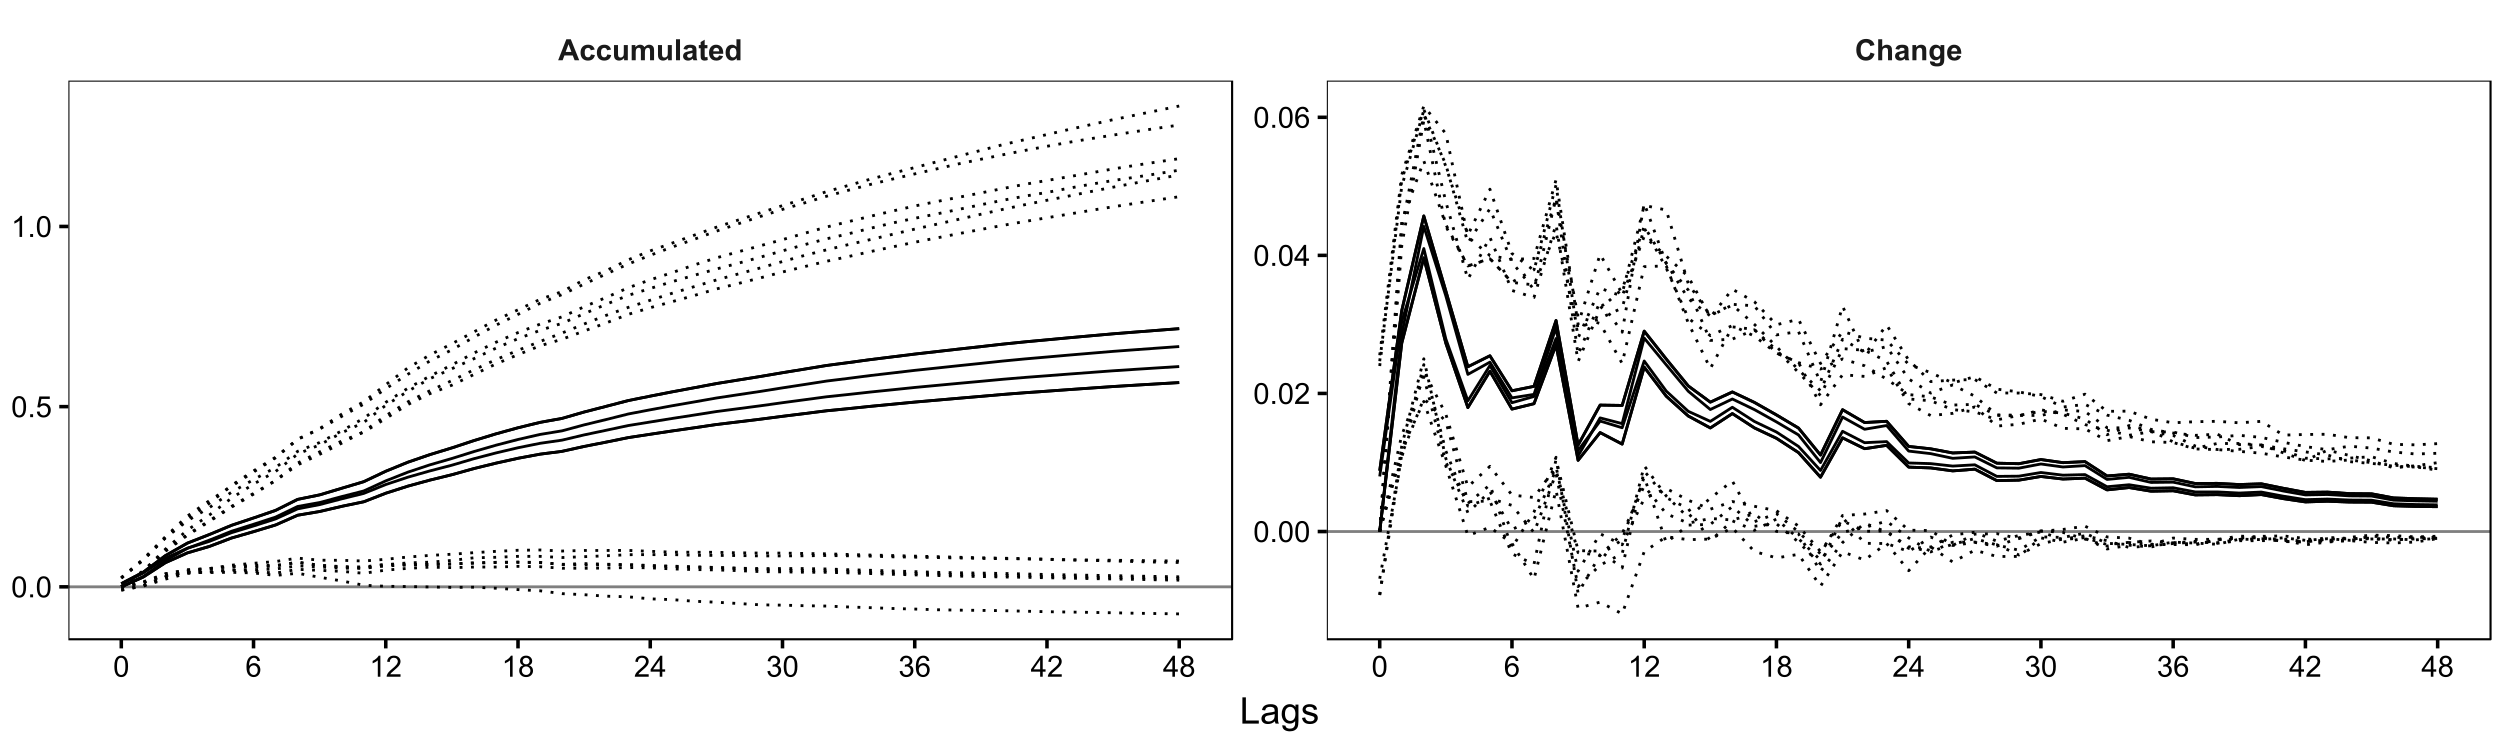 <?xml version="1.0" encoding="UTF-8"?>
<svg xmlns="http://www.w3.org/2000/svg" xmlns:xlink="http://www.w3.org/1999/xlink" width="750pt" height="225pt" viewBox="0 0 750 225" version="1.1">
<defs>
<g>
<symbol overflow="visible" id="glyph0-0">
<path style="stroke:none;" d="M 6.32 0 L 4.938 0 L 4.387 -1.43 L 1.871 -1.43 L 1.348 0 L 0 0 L 2.453 -6.301 L 3.797 -6.301 Z M 3.98 -2.492 L 3.109 -4.828 L 2.262 -2.492 Z M 3.98 -2.492 "/>
</symbol>
<symbol overflow="visible" id="glyph0-1">
<path style="stroke:none;" d="M 4.609 -3.215 L 3.422 -3 C 3.379 -3.234 3.285 -3.41 3.145 -3.535 C 3 -3.652 2.816 -3.715 2.594 -3.719 C 2.293 -3.715 2.055 -3.609 1.875 -3.406 C 1.695 -3.195 1.605 -2.848 1.605 -2.363 C 1.605 -1.816 1.695 -1.434 1.879 -1.215 C 2.059 -0.988 2.305 -0.879 2.613 -0.883 C 2.84 -0.879 3.027 -0.945 3.176 -1.078 C 3.32 -1.207 3.422 -1.43 3.484 -1.75 L 4.672 -1.547 C 4.543 -1 4.309 -0.586 3.961 -0.312 C 3.609 -0.035 3.141 0.098 2.555 0.102 C 1.887 0.098 1.355 -0.109 0.961 -0.527 C 0.562 -0.949 0.363 -1.531 0.367 -2.277 C 0.363 -3.027 0.562 -3.613 0.961 -4.035 C 1.359 -4.453 1.898 -4.664 2.578 -4.668 C 3.133 -4.664 3.574 -4.543 3.902 -4.309 C 4.23 -4.066 4.465 -3.703 4.609 -3.215 Z M 4.609 -3.215 "/>
</symbol>
<symbol overflow="visible" id="glyph0-2">
<path style="stroke:none;" d="M 3.637 0 L 3.637 -0.684 C 3.469 -0.438 3.25 -0.246 2.98 -0.105 C 2.707 0.031 2.422 0.098 2.121 0.102 C 1.816 0.098 1.539 0.035 1.297 -0.098 C 1.051 -0.23 0.875 -0.418 0.77 -0.664 C 0.656 -0.906 0.602 -1.246 0.605 -1.676 L 0.605 -4.562 L 1.812 -4.562 L 1.812 -2.465 C 1.809 -1.82 1.832 -1.426 1.879 -1.285 C 1.922 -1.137 2.004 -1.023 2.121 -0.941 C 2.238 -0.855 2.387 -0.812 2.57 -0.816 C 2.773 -0.812 2.957 -0.871 3.121 -0.984 C 3.281 -1.098 3.395 -1.238 3.457 -1.406 C 3.52 -1.574 3.551 -1.984 3.551 -2.637 L 3.551 -4.562 L 4.758 -4.562 L 4.758 0 Z M 3.637 0 "/>
</symbol>
<symbol overflow="visible" id="glyph0-3">
<path style="stroke:none;" d="M 0.543 -4.562 L 1.656 -4.562 L 1.656 -3.941 C 2.051 -4.422 2.523 -4.664 3.078 -4.668 C 3.367 -4.664 3.621 -4.602 3.836 -4.484 C 4.051 -4.359 4.227 -4.18 4.367 -3.941 C 4.562 -4.18 4.781 -4.359 5.016 -4.484 C 5.246 -4.602 5.492 -4.664 5.758 -4.668 C 6.09 -4.664 6.375 -4.594 6.609 -4.461 C 6.84 -4.32 7.012 -4.121 7.129 -3.863 C 7.211 -3.664 7.254 -3.352 7.254 -2.918 L 7.254 0 L 6.047 0 L 6.047 -2.609 C 6.047 -3.059 6.004 -3.352 5.922 -3.484 C 5.809 -3.652 5.637 -3.738 5.406 -3.742 C 5.234 -3.738 5.074 -3.688 4.926 -3.586 C 4.773 -3.484 4.668 -3.332 4.605 -3.133 C 4.539 -2.934 4.504 -2.621 4.508 -2.191 L 4.508 0 L 3.301 0 L 3.301 -2.5 C 3.297 -2.941 3.277 -3.227 3.234 -3.359 C 3.191 -3.484 3.125 -3.582 3.035 -3.648 C 2.945 -3.707 2.82 -3.738 2.668 -3.742 C 2.48 -3.738 2.312 -3.688 2.164 -3.59 C 2.012 -3.488 1.906 -3.344 1.844 -3.156 C 1.777 -2.965 1.746 -2.652 1.75 -2.219 L 1.75 0 L 0.543 0 Z M 0.543 -4.562 "/>
</symbol>
<symbol overflow="visible" id="glyph0-4">
<path style="stroke:none;" d="M 0.633 0 L 0.633 -6.301 L 1.84 -6.301 L 1.84 0 Z M 0.633 0 "/>
</symbol>
<symbol overflow="visible" id="glyph0-5">
<path style="stroke:none;" d="M 1.535 -3.172 L 0.438 -3.367 C 0.559 -3.809 0.77 -4.137 1.074 -4.348 C 1.371 -4.559 1.82 -4.664 2.414 -4.668 C 2.953 -4.664 3.352 -4.602 3.617 -4.477 C 3.875 -4.348 4.062 -4.184 4.172 -3.988 C 4.281 -3.789 4.336 -3.43 4.336 -2.91 L 4.324 -1.5 C 4.324 -1.098 4.34 -0.801 4.379 -0.613 C 4.414 -0.422 4.488 -0.219 4.598 0 L 3.402 0 C 3.367 -0.078 3.328 -0.195 3.289 -0.355 C 3.266 -0.426 3.254 -0.473 3.246 -0.5 C 3.035 -0.297 2.812 -0.148 2.582 -0.047 C 2.344 0.051 2.094 0.098 1.832 0.102 C 1.359 0.098 0.988 -0.023 0.719 -0.277 C 0.445 -0.527 0.309 -0.852 0.312 -1.246 C 0.309 -1.5 0.371 -1.73 0.496 -1.934 C 0.617 -2.137 0.789 -2.289 1.016 -2.398 C 1.234 -2.504 1.555 -2.598 1.977 -2.68 C 2.539 -2.781 2.93 -2.883 3.148 -2.977 L 3.148 -3.098 C 3.145 -3.328 3.09 -3.492 2.977 -3.594 C 2.859 -3.688 2.641 -3.738 2.328 -3.742 C 2.109 -3.738 1.941 -3.695 1.824 -3.613 C 1.699 -3.527 1.605 -3.379 1.535 -3.172 Z M 3.148 -2.191 C 2.992 -2.137 2.75 -2.074 2.414 -2.004 C 2.078 -1.934 1.859 -1.863 1.758 -1.797 C 1.598 -1.684 1.516 -1.543 1.52 -1.371 C 1.516 -1.199 1.578 -1.051 1.707 -0.93 C 1.832 -0.805 1.996 -0.742 2.191 -0.746 C 2.41 -0.742 2.617 -0.816 2.816 -0.961 C 2.961 -1.07 3.055 -1.203 3.102 -1.363 C 3.129 -1.461 3.145 -1.656 3.148 -1.949 Z M 3.148 -2.191 "/>
</symbol>
<symbol overflow="visible" id="glyph0-6">
<path style="stroke:none;" d="M 2.723 -4.562 L 2.723 -3.602 L 1.898 -3.602 L 1.898 -1.762 C 1.898 -1.387 1.906 -1.168 1.922 -1.109 C 1.938 -1.047 1.973 -0.996 2.027 -0.957 C 2.082 -0.914 2.148 -0.895 2.234 -0.898 C 2.344 -0.895 2.508 -0.934 2.719 -1.016 L 2.824 -0.078 C 2.543 0.043 2.223 0.098 1.871 0.102 C 1.648 0.098 1.453 0.066 1.281 -0.008 C 1.105 -0.078 0.977 -0.172 0.895 -0.289 C 0.812 -0.402 0.758 -0.562 0.727 -0.762 C 0.699 -0.902 0.684 -1.184 0.688 -1.613 L 0.688 -3.602 L 0.133 -3.602 L 0.133 -4.562 L 0.688 -4.562 L 0.688 -5.469 L 1.898 -6.176 L 1.898 -4.562 Z M 2.723 -4.562 "/>
</symbol>
<symbol overflow="visible" id="glyph0-7">
<path style="stroke:none;" d="M 3.273 -1.453 L 4.477 -1.25 C 4.32 -0.805 4.074 -0.469 3.746 -0.242 C 3.41 -0.012 2.992 0.098 2.492 0.102 C 1.695 0.098 1.109 -0.156 0.73 -0.676 C 0.43 -1.086 0.281 -1.609 0.281 -2.246 C 0.281 -3 0.477 -3.594 0.871 -4.023 C 1.266 -4.449 1.766 -4.664 2.371 -4.668 C 3.047 -4.664 3.582 -4.438 3.977 -3.992 C 4.367 -3.539 4.555 -2.855 4.543 -1.934 L 1.516 -1.934 C 1.523 -1.574 1.621 -1.293 1.809 -1.098 C 1.992 -0.895 2.223 -0.797 2.504 -0.801 C 2.691 -0.797 2.852 -0.848 2.98 -0.953 C 3.109 -1.055 3.207 -1.223 3.273 -1.453 Z M 3.344 -2.672 C 3.332 -3.02 3.242 -3.285 3.074 -3.469 C 2.898 -3.648 2.688 -3.738 2.445 -3.742 C 2.18 -3.738 1.965 -3.641 1.793 -3.453 C 1.621 -3.258 1.535 -3 1.539 -2.672 Z M 3.344 -2.672 "/>
</symbol>
<symbol overflow="visible" id="glyph0-8">
<path style="stroke:none;" d="M 4.816 0 L 3.695 0 L 3.695 -0.672 C 3.508 -0.41 3.289 -0.215 3.035 -0.09 C 2.781 0.039 2.523 0.098 2.27 0.102 C 1.742 0.098 1.293 -0.109 0.922 -0.531 C 0.543 -0.949 0.355 -1.539 0.359 -2.297 C 0.355 -3.07 0.539 -3.656 0.906 -4.062 C 1.27 -4.461 1.73 -4.664 2.285 -4.668 C 2.793 -4.664 3.234 -4.453 3.609 -4.031 L 3.609 -6.301 L 4.816 -6.301 Z M 1.594 -2.379 C 1.594 -1.891 1.66 -1.539 1.797 -1.324 C 1.988 -1.008 2.262 -0.848 2.613 -0.852 C 2.891 -0.848 3.125 -0.965 3.32 -1.203 C 3.512 -1.438 3.609 -1.793 3.613 -2.266 C 3.609 -2.785 3.516 -3.16 3.328 -3.395 C 3.141 -3.621 2.898 -3.738 2.605 -3.742 C 2.316 -3.738 2.074 -3.625 1.883 -3.398 C 1.688 -3.172 1.594 -2.832 1.594 -2.379 Z M 1.594 -2.379 "/>
</symbol>
<symbol overflow="visible" id="glyph0-9">
<path style="stroke:none;" d="M 4.672 -2.316 L 5.902 -1.926 C 5.711 -1.234 5.398 -0.723 4.961 -0.391 C 4.52 -0.059 3.961 0.105 3.289 0.109 C 2.445 0.105 1.758 -0.176 1.223 -0.746 C 0.684 -1.316 0.414 -2.102 0.418 -3.094 C 0.414 -4.141 0.684 -4.953 1.227 -5.535 C 1.766 -6.113 2.48 -6.402 3.363 -6.406 C 4.133 -6.402 4.758 -6.176 5.242 -5.723 C 5.527 -5.453 5.742 -5.066 5.887 -4.562 L 4.629 -4.262 C 4.551 -4.586 4.395 -4.844 4.16 -5.035 C 3.926 -5.223 3.637 -5.32 3.301 -5.32 C 2.832 -5.32 2.453 -5.152 2.164 -4.816 C 1.867 -4.48 1.723 -3.938 1.727 -3.188 C 1.723 -2.391 1.867 -1.82 2.156 -1.484 C 2.441 -1.145 2.812 -0.977 3.273 -0.98 C 3.609 -0.977 3.898 -1.086 4.145 -1.301 C 4.387 -1.516 4.562 -1.852 4.672 -2.316 Z M 4.672 -2.316 "/>
</symbol>
<symbol overflow="visible" id="glyph0-10">
<path style="stroke:none;" d="M 1.836 -6.301 L 1.836 -3.984 C 2.219 -4.438 2.684 -4.664 3.23 -4.668 C 3.504 -4.664 3.758 -4.613 3.984 -4.512 C 4.207 -4.406 4.375 -4.273 4.488 -4.113 C 4.598 -3.953 4.672 -3.773 4.719 -3.582 C 4.758 -3.387 4.781 -3.086 4.781 -2.676 L 4.781 0 L 3.574 0 L 3.574 -2.41 C 3.574 -2.887 3.551 -3.191 3.504 -3.32 C 3.457 -3.449 3.375 -3.551 3.262 -3.629 C 3.145 -3.699 3 -3.738 2.828 -3.742 C 2.625 -3.738 2.445 -3.688 2.289 -3.594 C 2.129 -3.492 2.016 -3.348 1.945 -3.156 C 1.871 -2.957 1.832 -2.668 1.836 -2.285 L 1.836 0 L 0.629 0 L 0.629 -6.301 Z M 1.836 -6.301 "/>
</symbol>
<symbol overflow="visible" id="glyph0-11">
<path style="stroke:none;" d="M 4.781 0 L 3.574 0 L 3.574 -2.328 C 3.574 -2.816 3.547 -3.137 3.496 -3.285 C 3.445 -3.43 3.363 -3.543 3.246 -3.621 C 3.129 -3.699 2.988 -3.738 2.828 -3.742 C 2.617 -3.738 2.43 -3.68 2.266 -3.57 C 2.098 -3.453 1.984 -3.301 1.922 -3.113 C 1.859 -2.922 1.828 -2.574 1.832 -2.066 L 1.832 0 L 0.625 0 L 0.625 -4.562 L 1.746 -4.562 L 1.746 -3.895 C 2.145 -4.406 2.645 -4.664 3.25 -4.668 C 3.512 -4.664 3.754 -4.617 3.977 -4.523 C 4.195 -4.426 4.363 -4.301 4.477 -4.156 C 4.59 -4.004 4.668 -3.836 4.715 -3.648 C 4.758 -3.457 4.781 -3.188 4.781 -2.836 Z M 4.781 0 "/>
</symbol>
<symbol overflow="visible" id="glyph0-12">
<path style="stroke:none;" d="M 0.52 0.301 L 1.898 0.469 C 1.922 0.629 1.973 0.738 2.059 0.801 C 2.168 0.883 2.352 0.926 2.602 0.93 C 2.914 0.926 3.148 0.879 3.309 0.785 C 3.414 0.723 3.496 0.621 3.551 0.48 C 3.586 0.379 3.602 0.195 3.605 -0.074 L 3.605 -0.738 C 3.238 -0.246 2.785 0 2.238 0 C 1.625 0 1.137 -0.258 0.781 -0.777 C 0.496 -1.184 0.355 -1.695 0.359 -2.309 C 0.355 -3.07 0.539 -3.652 0.91 -4.059 C 1.277 -4.461 1.738 -4.664 2.285 -4.668 C 2.848 -4.664 3.312 -4.414 3.684 -3.922 L 3.684 -4.562 L 4.812 -4.562 L 4.812 -0.469 C 4.809 0.07 4.766 0.473 4.68 0.738 C 4.59 1.004 4.465 1.211 4.305 1.367 C 4.145 1.516 3.93 1.637 3.664 1.723 C 3.391 1.809 3.055 1.852 2.648 1.852 C 1.875 1.852 1.324 1.719 1 1.453 C 0.676 1.188 0.516 0.852 0.516 0.445 C 0.516 0.406 0.516 0.355 0.52 0.301 Z M 1.598 -2.375 C 1.594 -1.887 1.688 -1.535 1.879 -1.312 C 2.062 -1.086 2.293 -0.973 2.574 -0.977 C 2.863 -0.973 3.113 -1.086 3.32 -1.32 C 3.52 -1.547 3.621 -1.891 3.625 -2.348 C 3.621 -2.816 3.523 -3.168 3.332 -3.398 C 3.137 -3.625 2.891 -3.738 2.594 -3.742 C 2.301 -3.738 2.062 -3.625 1.879 -3.402 C 1.688 -3.176 1.594 -2.832 1.598 -2.375 Z M 1.598 -2.375 "/>
</symbol>
<symbol overflow="visible" id="glyph1-0">
<path style="stroke:none;" d="M 0.367 -3.105 C 0.363 -3.848 0.438 -4.445 0.594 -4.902 C 0.742 -5.355 0.973 -5.707 1.277 -5.953 C 1.578 -6.199 1.957 -6.32 2.418 -6.324 C 2.754 -6.32 3.051 -6.254 3.309 -6.121 C 3.562 -5.984 3.773 -5.789 3.938 -5.531 C 4.102 -5.273 4.23 -4.961 4.328 -4.594 C 4.422 -4.227 4.469 -3.73 4.473 -3.105 C 4.469 -2.367 4.395 -1.77 4.242 -1.316 C 4.09 -0.859 3.863 -0.508 3.562 -0.262 C 3.258 -0.016 2.875 0.105 2.418 0.109 C 1.809 0.105 1.332 -0.109 0.988 -0.547 C 0.57 -1.066 0.363 -1.922 0.367 -3.105 Z M 1.16 -3.105 C 1.16 -2.07 1.281 -1.379 1.523 -1.039 C 1.766 -0.695 2.062 -0.527 2.418 -0.527 C 2.773 -0.527 3.074 -0.699 3.316 -1.043 C 3.559 -1.387 3.68 -2.074 3.68 -3.105 C 3.68 -4.145 3.559 -4.832 3.316 -5.172 C 3.074 -5.512 2.77 -5.684 2.41 -5.684 C 2.051 -5.684 1.77 -5.531 1.559 -5.234 C 1.293 -4.844 1.16 -4.137 1.16 -3.105 Z M 1.16 -3.105 "/>
</symbol>
<symbol overflow="visible" id="glyph1-1">
<path style="stroke:none;" d="M 4.379 -4.758 L 3.609 -4.695 C 3.539 -4.996 3.441 -5.219 3.316 -5.359 C 3.105 -5.574 2.848 -5.684 2.543 -5.688 C 2.297 -5.684 2.078 -5.617 1.895 -5.484 C 1.648 -5.305 1.457 -5.043 1.32 -4.703 C 1.176 -4.363 1.105 -3.879 1.102 -3.25 C 1.285 -3.531 1.512 -3.742 1.781 -3.879 C 2.051 -4.016 2.332 -4.082 2.629 -4.086 C 3.141 -4.082 3.578 -3.895 3.945 -3.516 C 4.305 -3.137 4.488 -2.645 4.492 -2.047 C 4.488 -1.648 4.402 -1.281 4.234 -0.941 C 4.062 -0.602 3.828 -0.34 3.531 -0.16 C 3.23 0.02 2.895 0.105 2.52 0.109 C 1.871 0.105 1.344 -0.129 0.941 -0.602 C 0.531 -1.074 0.328 -1.855 0.332 -2.949 C 0.328 -4.16 0.551 -5.047 1.004 -5.602 C 1.395 -6.082 1.926 -6.32 2.59 -6.324 C 3.086 -6.32 3.492 -6.184 3.809 -5.906 C 4.125 -5.629 4.312 -5.246 4.379 -4.758 Z M 1.219 -2.039 C 1.219 -1.773 1.273 -1.516 1.387 -1.273 C 1.5 -1.027 1.66 -0.844 1.863 -0.719 C 2.066 -0.59 2.277 -0.527 2.504 -0.527 C 2.828 -0.527 3.109 -0.656 3.348 -0.922 C 3.578 -1.184 3.695 -1.543 3.699 -2 C 3.695 -2.43 3.582 -2.773 3.352 -3.027 C 3.117 -3.273 2.824 -3.398 2.477 -3.402 C 2.121 -3.398 1.824 -3.273 1.582 -3.027 C 1.34 -2.773 1.219 -2.445 1.219 -2.039 Z M 1.219 -2.039 "/>
</symbol>
<symbol overflow="visible" id="glyph1-2">
<path style="stroke:none;" d="M 3.277 0 L 2.504 0 L 2.504 -4.93 C 2.316 -4.75 2.074 -4.574 1.773 -4.395 C 1.469 -4.215 1.195 -4.082 0.957 -3.996 L 0.957 -4.742 C 1.387 -4.941 1.766 -5.188 2.09 -5.48 C 2.414 -5.77 2.645 -6.051 2.781 -6.324 L 3.277 -6.324 Z M 3.277 0 "/>
</symbol>
<symbol overflow="visible" id="glyph1-3">
<path style="stroke:none;" d="M 4.43 -0.742 L 4.43 0 L 0.266 0 C 0.258 -0.188 0.289 -0.367 0.355 -0.539 C 0.461 -0.82 0.629 -1.098 0.863 -1.375 C 1.094 -1.648 1.434 -1.965 1.879 -2.328 C 2.562 -2.887 3.023 -3.332 3.266 -3.664 C 3.5 -3.988 3.621 -4.301 3.625 -4.594 C 3.621 -4.898 3.512 -5.156 3.297 -5.367 C 3.074 -5.578 2.789 -5.684 2.441 -5.684 C 2.066 -5.684 1.77 -5.57 1.547 -5.348 C 1.32 -5.125 1.207 -4.816 1.207 -4.422 L 0.414 -4.504 C 0.465 -5.094 0.668 -5.543 1.027 -5.855 C 1.379 -6.164 1.855 -6.32 2.457 -6.324 C 3.059 -6.32 3.539 -6.152 3.891 -5.82 C 4.242 -5.484 4.418 -5.07 4.422 -4.578 C 4.418 -4.32 4.367 -4.074 4.266 -3.832 C 4.164 -3.59 3.992 -3.332 3.754 -3.062 C 3.512 -2.793 3.113 -2.426 2.562 -1.957 C 2.094 -1.566 1.797 -1.301 1.664 -1.16 C 1.531 -1.02 1.422 -0.879 1.34 -0.742 Z M 4.43 -0.742 "/>
</symbol>
<symbol overflow="visible" id="glyph1-4">
<path style="stroke:none;" d="M 1.555 -3.418 C 1.23 -3.531 0.992 -3.699 0.84 -3.918 C 0.684 -4.133 0.609 -4.395 0.609 -4.699 C 0.609 -5.156 0.773 -5.539 1.102 -5.855 C 1.43 -6.164 1.867 -6.32 2.418 -6.324 C 2.969 -6.32 3.41 -6.16 3.746 -5.844 C 4.078 -5.523 4.246 -5.137 4.25 -4.68 C 4.246 -4.387 4.172 -4.133 4.02 -3.918 C 3.863 -3.699 3.629 -3.531 3.32 -3.418 C 3.707 -3.285 4 -3.082 4.203 -2.805 C 4.402 -2.52 4.504 -2.184 4.508 -1.801 C 4.504 -1.258 4.312 -0.805 3.934 -0.441 C 3.551 -0.074 3.051 0.105 2.434 0.109 C 1.809 0.105 1.309 -0.074 0.926 -0.441 C 0.543 -0.809 0.352 -1.27 0.355 -1.82 C 0.352 -2.23 0.457 -2.574 0.668 -2.852 C 0.875 -3.125 1.168 -3.312 1.555 -3.418 Z M 1.402 -4.727 C 1.398 -4.426 1.496 -4.184 1.688 -3.996 C 1.879 -3.805 2.129 -3.707 2.438 -3.711 C 2.734 -3.707 2.977 -3.801 3.168 -3.992 C 3.355 -4.176 3.449 -4.406 3.453 -4.684 C 3.449 -4.965 3.352 -5.203 3.16 -5.398 C 2.961 -5.586 2.719 -5.684 2.43 -5.688 C 2.129 -5.684 1.883 -5.59 1.691 -5.402 C 1.496 -5.215 1.398 -4.988 1.402 -4.727 Z M 1.152 -1.816 C 1.148 -1.598 1.199 -1.383 1.309 -1.176 C 1.41 -0.969 1.566 -0.809 1.773 -0.695 C 1.98 -0.582 2.203 -0.527 2.441 -0.527 C 2.809 -0.527 3.113 -0.645 3.355 -0.883 C 3.594 -1.121 3.715 -1.426 3.719 -1.793 C 3.715 -2.164 3.59 -2.469 3.344 -2.715 C 3.094 -2.957 2.785 -3.082 2.414 -3.082 C 2.051 -3.082 1.75 -2.961 1.512 -2.719 C 1.27 -2.477 1.148 -2.176 1.152 -1.816 Z M 1.152 -1.816 "/>
</symbol>
<symbol overflow="visible" id="glyph1-5">
<path style="stroke:none;" d="M 2.844 0 L 2.844 -1.508 L 0.113 -1.508 L 0.113 -2.219 L 2.988 -6.301 L 3.617 -6.301 L 3.617 -2.219 L 4.469 -2.219 L 4.469 -1.508 L 3.617 -1.508 L 3.617 0 Z M 2.844 -2.219 L 2.844 -5.059 L 0.871 -2.219 Z M 2.844 -2.219 "/>
</symbol>
<symbol overflow="visible" id="glyph1-6">
<path style="stroke:none;" d="M 0.371 -1.664 L 1.145 -1.766 C 1.23 -1.324 1.383 -1.008 1.598 -0.816 C 1.809 -0.621 2.066 -0.527 2.375 -0.527 C 2.734 -0.527 3.043 -0.652 3.297 -0.906 C 3.547 -1.156 3.672 -1.469 3.676 -1.844 C 3.672 -2.195 3.555 -2.488 3.324 -2.719 C 3.09 -2.949 2.797 -3.062 2.441 -3.066 C 2.293 -3.062 2.109 -3.035 1.895 -2.98 L 1.98 -3.66 C 2.031 -3.652 2.07 -3.648 2.105 -3.652 C 2.434 -3.648 2.73 -3.734 2.996 -3.91 C 3.254 -4.078 3.387 -4.344 3.391 -4.703 C 3.387 -4.984 3.289 -5.219 3.102 -5.406 C 2.906 -5.59 2.66 -5.684 2.359 -5.688 C 2.055 -5.684 1.805 -5.59 1.605 -5.402 C 1.402 -5.215 1.273 -4.93 1.219 -4.555 L 0.445 -4.691 C 0.539 -5.207 0.754 -5.609 1.09 -5.895 C 1.426 -6.18 1.844 -6.32 2.344 -6.324 C 2.688 -6.32 3.004 -6.246 3.293 -6.102 C 3.582 -5.953 3.801 -5.754 3.953 -5.5 C 4.105 -5.242 4.184 -4.973 4.184 -4.688 C 4.184 -4.414 4.109 -4.164 3.965 -3.945 C 3.816 -3.719 3.602 -3.543 3.316 -3.41 C 3.688 -3.324 3.977 -3.145 4.184 -2.875 C 4.391 -2.602 4.492 -2.262 4.496 -1.859 C 4.492 -1.305 4.293 -0.84 3.895 -0.461 C 3.492 -0.078 2.984 0.109 2.371 0.113 C 1.816 0.109 1.355 -0.051 0.992 -0.379 C 0.625 -0.707 0.418 -1.137 0.371 -1.664 Z M 0.371 -1.664 "/>
</symbol>
<symbol overflow="visible" id="glyph1-7">
<path style="stroke:none;" d="M 0.801 0 L 0.801 -0.883 L 1.68 -0.883 L 1.68 0 Z M 0.801 0 "/>
</symbol>
<symbol overflow="visible" id="glyph1-8">
<path style="stroke:none;" d="M 0.367 -1.648 L 1.176 -1.719 C 1.234 -1.32 1.375 -1.023 1.594 -0.824 C 1.812 -0.625 2.078 -0.527 2.391 -0.527 C 2.762 -0.527 3.074 -0.668 3.336 -0.949 C 3.59 -1.23 3.719 -1.602 3.723 -2.066 C 3.719 -2.504 3.594 -2.852 3.348 -3.109 C 3.098 -3.363 2.773 -3.492 2.375 -3.492 C 2.125 -3.492 1.902 -3.434 1.703 -3.32 C 1.5 -3.207 1.344 -3.062 1.23 -2.883 L 0.504 -2.977 L 1.113 -6.215 L 4.246 -6.215 L 4.246 -5.473 L 1.73 -5.473 L 1.391 -3.781 C 1.766 -4.039 2.164 -4.172 2.582 -4.176 C 3.129 -4.172 3.594 -3.98 3.973 -3.605 C 4.352 -3.223 4.539 -2.734 4.543 -2.137 C 4.539 -1.562 4.375 -1.07 4.043 -0.656 C 3.637 -0.148 3.086 0.105 2.391 0.109 C 1.816 0.105 1.348 -0.051 0.984 -0.371 C 0.621 -0.691 0.414 -1.117 0.367 -1.648 Z M 0.367 -1.648 "/>
</symbol>
<symbol overflow="visible" id="glyph2-0">
<path style="stroke:none;" d="M 0.805 0 L 0.805 -7.875 L 1.848 -7.875 L 1.848 -0.93 L 5.727 -0.93 L 5.727 0 Z M 0.805 0 "/>
</symbol>
<symbol overflow="visible" id="glyph2-1">
<path style="stroke:none;" d="M 4.445 -0.703 C 4.086 -0.398 3.742 -0.184 3.414 -0.059 C 3.082 0.066 2.727 0.129 2.348 0.129 C 1.719 0.129 1.238 -0.023 0.902 -0.328 C 0.566 -0.633 0.398 -1.023 0.398 -1.504 C 0.398 -1.781 0.461 -2.035 0.586 -2.27 C 0.711 -2.496 0.875 -2.684 1.086 -2.824 C 1.289 -2.965 1.523 -3.07 1.781 -3.141 C 1.969 -3.191 2.254 -3.238 2.641 -3.289 C 3.418 -3.375 3.992 -3.488 4.367 -3.621 C 4.367 -3.754 4.371 -3.836 4.371 -3.871 C 4.371 -4.266 4.277 -4.543 4.098 -4.703 C 3.848 -4.918 3.48 -5.027 2.996 -5.031 C 2.539 -5.027 2.203 -4.949 1.988 -4.793 C 1.77 -4.633 1.609 -4.352 1.508 -3.949 L 0.562 -4.078 C 0.648 -4.48 0.789 -4.805 0.988 -5.055 C 1.184 -5.301 1.469 -5.492 1.844 -5.629 C 2.215 -5.762 2.645 -5.828 3.137 -5.832 C 3.621 -5.828 4.02 -5.773 4.324 -5.66 C 4.629 -5.543 4.852 -5.398 4.996 -5.227 C 5.137 -5.055 5.238 -4.836 5.297 -4.57 C 5.328 -4.406 5.344 -4.109 5.344 -3.68 L 5.344 -2.391 C 5.344 -1.492 5.363 -0.922 5.406 -0.684 C 5.445 -0.445 5.527 -0.219 5.648 0 L 4.641 0 C 4.539 -0.199 4.473 -0.434 4.445 -0.703 Z M 4.367 -2.863 C 4.012 -2.719 3.488 -2.598 2.789 -2.496 C 2.391 -2.438 2.105 -2.371 1.941 -2.301 C 1.773 -2.227 1.648 -2.121 1.562 -1.988 C 1.473 -1.848 1.43 -1.695 1.43 -1.531 C 1.43 -1.27 1.527 -1.055 1.723 -0.887 C 1.918 -0.711 2.203 -0.625 2.578 -0.629 C 2.949 -0.625 3.277 -0.707 3.57 -0.871 C 3.859 -1.031 4.074 -1.254 4.211 -1.543 C 4.312 -1.754 4.363 -2.078 4.367 -2.508 Z M 4.367 -2.863 "/>
</symbol>
<symbol overflow="visible" id="glyph2-2">
<path style="stroke:none;" d="M 0.547 0.473 L 1.488 0.613 C 1.527 0.898 1.637 1.109 1.816 1.246 C 2.055 1.422 2.379 1.512 2.797 1.516 C 3.242 1.512 3.59 1.422 3.832 1.246 C 4.074 1.062 4.238 0.812 4.328 0.492 C 4.379 0.297 4.402 -0.113 4.398 -0.746 C 3.973 -0.246 3.445 0 2.82 0 C 2.031 0 1.426 -0.281 1 -0.848 C 0.566 -1.41 0.352 -2.09 0.355 -2.883 C 0.352 -3.426 0.449 -3.926 0.648 -4.391 C 0.844 -4.848 1.129 -5.203 1.504 -5.457 C 1.875 -5.703 2.316 -5.828 2.824 -5.832 C 3.496 -5.828 4.051 -5.559 4.492 -5.016 L 4.492 -5.703 L 5.383 -5.703 L 5.383 -0.773 C 5.379 0.113 5.289 0.742 5.109 1.113 C 4.93 1.484 4.641 1.777 4.25 1.992 C 3.855 2.207 3.375 2.312 2.805 2.316 C 2.121 2.312 1.57 2.16 1.152 1.855 C 0.734 1.547 0.531 1.086 0.547 0.473 Z M 1.348 -2.953 C 1.348 -2.203 1.496 -1.656 1.793 -1.316 C 2.09 -0.969 2.461 -0.797 2.91 -0.801 C 3.352 -0.797 3.723 -0.969 4.027 -1.312 C 4.324 -1.656 4.477 -2.191 4.48 -2.922 C 4.477 -3.617 4.32 -4.145 4.016 -4.5 C 3.703 -4.852 3.332 -5.027 2.895 -5.031 C 2.465 -5.027 2.098 -4.852 1.797 -4.508 C 1.496 -4.156 1.348 -3.641 1.348 -2.953 Z M 1.348 -2.953 "/>
</symbol>
<symbol overflow="visible" id="glyph2-3">
<path style="stroke:none;" d="M 0.34 -1.703 L 1.293 -1.852 C 1.344 -1.469 1.492 -1.172 1.742 -0.969 C 1.984 -0.762 2.328 -0.66 2.773 -0.664 C 3.211 -0.66 3.539 -0.75 3.758 -0.934 C 3.969 -1.113 4.078 -1.328 4.082 -1.574 C 4.078 -1.789 3.984 -1.961 3.797 -2.09 C 3.664 -2.172 3.332 -2.281 2.809 -2.418 C 2.098 -2.594 1.605 -2.75 1.332 -2.883 C 1.055 -3.012 0.848 -3.191 0.711 -3.422 C 0.566 -3.652 0.496 -3.906 0.5 -4.188 C 0.496 -4.441 0.555 -4.676 0.672 -4.895 C 0.785 -5.105 0.945 -5.289 1.148 -5.438 C 1.297 -5.547 1.5 -5.637 1.762 -5.715 C 2.02 -5.789 2.301 -5.828 2.602 -5.832 C 3.047 -5.828 3.438 -5.766 3.777 -5.637 C 4.113 -5.508 4.363 -5.332 4.527 -5.113 C 4.688 -4.891 4.797 -4.598 4.859 -4.234 L 3.914 -4.102 C 3.871 -4.395 3.746 -4.621 3.543 -4.789 C 3.336 -4.953 3.043 -5.039 2.668 -5.039 C 2.223 -5.039 1.906 -4.965 1.719 -4.816 C 1.523 -4.668 1.43 -4.496 1.434 -4.301 C 1.43 -4.176 1.469 -4.062 1.551 -3.965 C 1.629 -3.859 1.754 -3.773 1.922 -3.707 C 2.016 -3.668 2.301 -3.586 2.777 -3.461 C 3.461 -3.273 3.938 -3.121 4.207 -3.008 C 4.477 -2.891 4.688 -2.723 4.844 -2.504 C 4.996 -2.277 5.074 -2.004 5.074 -1.676 C 5.074 -1.352 4.98 -1.047 4.793 -0.766 C 4.605 -0.48 4.332 -0.262 3.98 -0.105 C 3.621 0.051 3.223 0.129 2.777 0.129 C 2.035 0.129 1.469 -0.023 1.082 -0.332 C 0.691 -0.641 0.445 -1.098 0.34 -1.703 Z M 0.34 -1.703 "/>
</symbol>
</g>
<clipPath id="clip1">
  <path d="M 20.516 24.188 L 370.633 24.188 L 370.633 192.785 L 20.516 192.785 Z M 20.516 24.188 "/>
</clipPath>
<clipPath id="clip2">
  <path d="M 398.047 24.188 L 748.164 24.188 L 748.164 192.785 L 398.047 192.785 Z M 398.047 24.188 "/>
</clipPath>
<clipPath id="clip3">
  <path d="M 20.516 5.668 L 370.633 5.668 L 370.633 25.184 L 20.516 25.184 Z M 20.516 5.668 "/>
</clipPath>
<clipPath id="clip4">
  <path d="M 398.047 5.668 L 748.164 5.668 L 748.164 25.184 L 398.047 25.184 Z M 398.047 5.668 "/>
</clipPath>
</defs>
<g id="surface1">
<rect x="0" y="0" width="750" height="225" style="fill:rgb(100%,100%,100%);fill-opacity:1;stroke:none;"/>
<rect x="0" y="0" width="750" height="225" style="fill:rgb(100%,100%,100%);fill-opacity:1;stroke:none;"/>
<g clip-path="url(#clip1)" clip-rule="nonzero">
<path style="fill:none;stroke-width:0.854;stroke-linecap:butt;stroke-linejoin:round;stroke:rgb(0%,0%,0%);stroke-opacity:1;stroke-miterlimit:10;" d="M 36.387 176.047 L 42.996 173.098 L 49.609 168.812 L 56.223 165.863 L 62.832 163.922 L 69.445 161.41 L 76.059 159.496 L 82.672 157.492 L 89.281 154.57 L 95.895 153.453 L 102.508 151.906 L 109.117 150.535 L 115.73 147.965 L 122.344 145.844 L 128.953 144.035 L 135.566 142.414 L 142.18 140.566 L 148.789 138.945 L 155.402 137.484 L 162.016 136.25 L 168.629 135.398 L 175.238 133.93 L 181.852 132.633 L 188.465 131.285 L 195.074 130.277 L 201.688 129.281 L 208.301 128.332 L 214.91 127.355 L 221.523 126.559 L 228.137 125.754 L 234.75 124.891 L 241.359 124.07 L 247.973 123.234 L 254.586 122.582 L 261.195 121.895 L 267.809 121.262 L 274.422 120.625 L 281.031 120.051 L 287.645 119.473 L 294.258 118.91 L 300.871 118.332 L 307.48 117.82 L 314.094 117.355 L 320.707 116.879 L 327.316 116.418 L 333.93 115.961 L 340.543 115.555 L 347.152 115.164 L 353.766 114.773 "/>
<path style="fill:none;stroke-width:0.854;stroke-linecap:butt;stroke-linejoin:round;stroke:rgb(0%,0%,0%);stroke-opacity:1;stroke-dasharray:0.854,2.561;stroke-miterlimit:10;" d="M 36.387 176.047 L 42.996 174.758 L 49.609 172.723 L 56.223 171.695 L 62.832 171.762 L 69.445 171.691 L 76.059 171.879 L 82.672 172.625 L 89.281 171.977 L 95.895 173.176 L 102.508 174.281 L 109.117 175.57 L 115.73 175.887 L 122.344 175.969 L 128.953 176.094 L 135.566 176.211 L 142.18 176.156 L 148.789 176.469 L 155.402 176.879 L 162.016 177.238 L 168.629 178.094 L 175.238 178.41 L 181.852 178.855 L 188.465 179.043 L 195.074 179.656 L 201.688 179.895 L 208.301 180.375 L 214.91 180.668 L 228.137 181.449 L 234.75 181.547 L 241.359 181.715 L 247.973 181.82 L 254.586 182.094 L 261.195 182.305 L 267.809 182.547 L 274.422 182.719 L 281.031 182.922 L 287.645 183.047 L 294.258 183.117 L 300.871 183.203 L 307.48 183.359 L 314.094 183.516 L 320.707 183.609 L 327.316 183.719 L 333.93 183.832 L 340.543 183.969 L 347.152 184.066 L 353.766 184.168 "/>
<path style="fill:none;stroke-width:0.854;stroke-linecap:butt;stroke-linejoin:round;stroke:rgb(0%,0%,0%);stroke-opacity:1;stroke-dasharray:0.854,2.561;stroke-miterlimit:10;" d="M 36.387 176.047 L 42.996 171.188 L 49.609 165.383 L 56.223 160.578 L 62.832 156.418 L 69.445 152.148 L 76.059 148.242 L 82.672 144.145 L 89.281 138.922 L 95.895 135.566 L 102.508 132.309 L 109.117 129.676 L 115.73 125.531 L 122.344 121.371 L 128.953 118.105 L 135.566 115.555 L 142.18 112.348 L 148.789 109.184 L 155.402 106.391 L 162.016 103.746 L 168.629 101.762 L 175.238 99.305 L 181.852 96.875 L 188.465 94.312 L 195.074 92.309 L 201.688 90.492 L 208.301 88.641 L 214.91 86.691 L 221.523 85.039 L 228.137 83.359 L 234.75 81.598 L 241.359 79.984 L 247.973 78.375 L 254.586 76.953 L 261.195 75.465 L 267.809 74.059 L 274.422 72.668 L 281.031 71.375 L 287.645 70.09 L 294.258 68.836 L 300.871 67.609 L 307.48 66.441 L 314.094 65.324 L 320.707 64.227 L 327.316 63.105 L 333.93 62.027 L 340.543 61.008 L 347.152 59.996 L 353.766 59.012 "/>
<path style="fill:none;stroke-width:0.854;stroke-linecap:butt;stroke-linejoin:round;stroke:rgb(0%,0%,0%);stroke-opacity:1;stroke-miterlimit:10;" d="M 36.387 176.047 L 42.996 172.961 L 49.609 168.18 L 56.223 164.492 L 62.832 162.031 L 69.445 159.379 L 76.059 157.285 L 82.672 155.137 L 89.281 151.945 L 95.895 150.762 L 102.508 148.98 L 109.117 147.293 L 115.73 144.262 L 122.344 141.652 L 128.953 139.457 L 135.566 137.547 L 142.18 135.469 L 148.789 133.562 L 155.402 131.844 L 162.016 130.332 L 168.629 129.25 L 175.238 127.461 L 181.852 125.859 L 188.465 124.199 L 195.074 122.938 L 201.688 121.719 L 208.301 120.574 L 214.91 119.406 L 221.523 118.406 L 228.137 117.418 L 234.75 116.359 L 241.359 115.348 L 247.973 114.316 L 254.586 113.5 L 261.195 112.652 L 267.809 111.883 L 274.422 111.109 L 281.031 110.41 L 287.645 109.703 L 294.258 109.016 L 300.871 108.312 L 307.48 107.676 L 314.094 107.105 L 320.707 106.523 L 327.316 105.965 L 333.93 105.41 L 340.543 104.918 L 347.152 104.438 L 353.766 103.965 "/>
<path style="fill:none;stroke-width:0.854;stroke-linecap:butt;stroke-linejoin:round;stroke:rgb(0%,0%,0%);stroke-opacity:1;stroke-dasharray:0.854,2.561;stroke-miterlimit:10;" d="M 36.387 176.047 L 42.996 174.816 L 49.609 172.203 L 56.223 170.941 L 62.832 170.543 L 69.445 170.023 L 76.059 169.613 L 82.672 169.629 L 89.281 168.723 L 95.895 169.582 L 102.508 170.109 L 109.117 170.457 L 115.73 169.426 L 122.344 168.871 L 128.953 168.652 L 135.566 168.129 L 142.18 167.34 L 148.789 167.188 L 155.402 166.906 L 162.016 166.91 L 168.629 167.262 L 175.238 167.008 L 181.852 166.734 L 188.465 166.406 L 195.074 166.387 L 201.688 166.371 L 208.301 166.586 L 214.91 166.629 L 221.523 166.66 L 228.137 166.773 L 234.75 166.77 L 241.359 166.738 L 247.973 166.652 L 254.586 166.738 L 261.195 166.84 L 267.809 167.043 L 274.422 167.148 L 281.031 167.27 L 287.645 167.391 L 294.258 167.516 L 300.871 167.594 L 307.48 167.66 L 314.094 167.77 L 320.707 167.938 L 327.316 168.027 L 333.93 168.082 L 340.543 168.148 L 347.152 168.23 L 353.766 168.305 "/>
<path style="fill:none;stroke-width:0.854;stroke-linecap:butt;stroke-linejoin:round;stroke:rgb(0%,0%,0%);stroke-opacity:1;stroke-dasharray:0.854,2.561;stroke-miterlimit:10;" d="M 36.387 176.047 L 42.996 171.289 L 49.609 164.766 L 56.223 159.02 L 62.832 154.5 L 69.445 149.445 L 76.059 145.23 L 82.672 141.438 L 89.281 136.219 L 95.895 133.449 L 102.508 129.844 L 109.117 126.723 L 115.73 121.586 L 122.344 117.387 L 128.953 113.605 L 135.566 110.613 L 142.18 107.602 L 148.789 104.441 L 155.402 101.602 L 162.016 99.109 L 168.629 96.98 L 175.238 94.117 L 181.852 91.277 L 188.465 88.609 L 195.074 86.535 L 201.688 84.488 L 208.301 82.578 L 214.91 80.703 L 221.523 78.957 L 228.137 77.141 L 234.75 75.254 L 241.359 73.402 L 247.973 71.641 L 254.586 70.125 L 261.195 68.465 L 267.809 66.887 L 274.422 65.484 L 281.031 64.18 L 287.645 62.805 L 294.258 61.426 L 300.871 60.07 L 307.48 58.84 L 314.094 57.727 L 320.707 56.453 L 327.316 55.262 L 333.93 54.156 L 340.543 53.16 L 347.152 52.129 L 353.766 51.051 "/>
<path style="fill:none;stroke-width:0.854;stroke-linecap:butt;stroke-linejoin:round;stroke:rgb(0%,0%,0%);stroke-opacity:1;stroke-miterlimit:10;" d="M 36.387 176.047 L 42.996 173.098 L 49.609 168.812 L 56.223 165.863 L 62.832 163.922 L 69.445 161.41 L 76.059 159.496 L 82.672 157.492 L 89.281 154.57 L 95.895 153.453 L 102.508 151.906 L 109.117 150.535 L 115.73 147.965 L 122.344 145.844 L 128.953 144.035 L 135.566 142.414 L 142.18 140.566 L 148.789 138.945 L 155.402 137.484 L 162.016 136.25 L 168.629 135.398 L 175.238 133.93 L 181.852 132.633 L 188.465 131.285 L 195.074 130.277 L 201.688 129.281 L 208.301 128.332 L 214.91 127.355 L 221.523 126.559 L 228.137 125.754 L 234.75 124.891 L 241.359 124.07 L 247.973 123.234 L 254.586 122.582 L 261.195 121.895 L 267.809 121.262 L 274.422 120.625 L 281.031 120.051 L 287.645 119.473 L 294.258 118.91 L 300.871 118.332 L 307.48 117.82 L 314.094 117.355 L 320.707 116.879 L 327.316 116.418 L 333.93 115.961 L 340.543 115.555 L 347.152 115.164 L 353.766 114.773 "/>
<path style="fill:none;stroke-width:0.854;stroke-linecap:butt;stroke-linejoin:round;stroke:rgb(0%,0%,0%);stroke-opacity:1;stroke-dasharray:0.854,2.561;stroke-miterlimit:10;" d="M 36.387 176.047 L 42.996 174.539 L 49.609 172.121 L 56.223 171.035 L 62.832 170.594 L 69.445 169.863 L 76.059 170.117 L 82.672 169.812 L 89.281 168.648 L 95.895 169.613 L 102.508 169.98 L 109.117 170.109 L 115.73 169.254 L 122.344 169.43 L 128.953 169.328 L 135.566 169.219 L 142.18 168.828 L 148.789 168.746 L 155.402 168.621 L 162.016 168.789 L 168.629 169.297 L 175.238 169.078 L 181.852 169.262 L 188.465 169.449 L 195.074 169.762 L 201.688 169.852 L 208.301 170.07 L 214.91 170.238 L 221.523 170.469 L 228.137 170.57 L 234.75 170.559 L 241.359 170.574 L 247.973 170.691 L 254.586 170.918 L 261.195 171.09 L 274.422 171.496 L 281.031 171.703 L 287.645 171.836 L 300.871 172.031 L 307.48 172.191 L 314.094 172.355 L 320.707 172.473 L 327.316 172.586 L 333.93 172.691 L 340.543 172.82 L 347.152 172.938 L 353.766 173.043 "/>
<path style="fill:none;stroke-width:0.854;stroke-linecap:butt;stroke-linejoin:round;stroke:rgb(0%,0%,0%);stroke-opacity:1;stroke-dasharray:0.854,2.561;stroke-miterlimit:10;" d="M 36.387 176.047 L 42.996 171.57 L 49.609 165.137 L 56.223 160.359 L 62.832 156.203 L 69.445 151.926 L 76.059 148.027 L 82.672 144.164 L 89.281 139.477 L 95.895 136.297 L 102.508 132.957 L 109.117 129.457 L 115.73 124.703 L 122.344 120.578 L 128.953 117.238 L 135.566 114.172 L 142.18 110.945 L 148.789 107.887 L 155.402 105.094 L 162.016 102.449 L 168.629 99.902 L 175.238 97.199 L 181.852 94.605 L 188.465 92.219 L 195.074 90.074 L 201.688 87.965 L 208.301 85.984 L 214.91 83.996 L 221.523 82.176 L 228.137 80.367 L 234.75 78.461 L 241.359 76.625 L 247.973 74.949 L 254.586 73.363 L 261.195 71.855 L 267.809 70.293 L 274.422 68.734 L 281.031 67.262 L 287.645 65.785 L 294.258 64.277 L 300.871 62.805 L 307.48 61.406 L 314.094 60.078 L 320.707 58.797 L 327.316 57.457 L 333.93 56.152 L 340.543 54.906 L 347.152 53.691 L 353.766 52.469 "/>
<path style="fill:none;stroke-width:0.854;stroke-linecap:butt;stroke-linejoin:round;stroke:rgb(0%,0%,0%);stroke-opacity:1;stroke-miterlimit:10;" d="M 36.387 175.184 L 42.996 171.898 L 49.609 167.469 L 56.223 164.453 L 62.832 162.406 L 69.445 159.805 L 76.059 157.789 L 82.672 155.676 L 89.281 152.652 L 95.895 151.383 L 102.508 149.652 L 109.117 148.027 L 115.73 145.359 L 122.344 143.16 L 128.953 141.277 L 135.566 139.555 L 142.18 137.609 L 148.789 135.883 L 155.402 134.324 L 162.016 132.992 L 168.629 132.039 L 175.238 130.469 L 181.852 129.078 L 188.465 127.668 L 195.074 126.598 L 201.688 125.531 L 208.301 124.508 L 214.91 123.465 L 221.523 122.602 L 228.137 121.734 L 234.75 120.809 L 241.359 119.926 L 247.973 119.035 L 254.586 118.336 L 261.195 117.602 L 267.809 116.926 L 274.422 116.238 L 281.031 115.621 L 287.645 115 L 294.258 114.398 L 300.871 113.781 L 307.48 113.227 L 314.094 112.727 L 320.707 112.219 L 327.316 111.727 L 333.93 111.234 L 340.543 110.801 L 347.152 110.379 L 353.766 109.961 "/>
<path style="fill:none;stroke-width:0.854;stroke-linecap:butt;stroke-linejoin:round;stroke:rgb(0%,0%,0%);stroke-opacity:1;stroke-dasharray:0.854,2.561;stroke-miterlimit:10;" d="M 36.387 177.043 L 42.996 175.703 L 49.609 172.996 L 56.223 171.855 L 62.832 171.559 L 69.445 170.934 L 76.059 170.898 L 82.672 170.707 L 89.281 169.746 L 95.895 170.074 L 102.508 170.449 L 109.117 170.484 L 115.73 169.77 L 122.344 169.492 L 128.953 169.359 L 135.566 169.156 L 142.18 168.973 L 148.789 168.695 L 155.402 168.695 L 162.016 168.73 L 168.629 169.355 L 175.238 169.527 L 181.852 169.395 L 188.465 169.402 L 195.074 169.641 L 201.688 169.961 L 208.301 170.125 L 214.91 170.293 L 221.523 170.496 L 228.137 170.867 L 234.75 171.055 L 241.359 171.172 L 247.973 171.238 L 254.586 171.383 L 261.195 171.633 L 267.809 171.855 L 274.422 172.043 L 281.031 172.207 L 287.645 172.383 L 294.258 172.508 L 300.871 172.621 L 307.48 172.738 L 314.094 172.898 L 320.707 173.031 L 327.316 173.172 L 333.93 173.246 L 340.543 173.34 L 347.152 173.43 L 353.766 173.523 "/>
<path style="fill:none;stroke-width:0.854;stroke-linecap:butt;stroke-linejoin:round;stroke:rgb(0%,0%,0%);stroke-opacity:1;stroke-dasharray:0.854,2.561;stroke-miterlimit:10;" d="M 36.387 173.379 L 42.996 167.973 L 49.609 161.379 L 56.223 156.219 L 62.832 152.266 L 69.445 147.66 L 76.059 143.887 L 82.672 140.223 L 89.281 135.41 L 95.895 132.754 L 102.508 129.262 L 109.117 125.469 L 115.73 120.691 L 122.344 116.484 L 128.953 112.84 L 135.566 109.465 L 142.18 105.918 L 148.789 102.676 L 155.402 99.777 L 162.016 97.246 L 168.629 95.043 L 175.238 92.031 L 181.852 89.227 L 188.465 86.328 L 195.074 83.941 L 201.688 81.773 L 208.301 79.477 L 214.91 77.355 L 221.523 75.531 L 228.137 73.711 L 234.75 71.895 L 241.359 69.988 L 247.973 68.109 L 254.586 66.484 L 261.195 64.863 L 267.809 63.301 L 274.422 61.797 L 281.031 60.457 L 287.645 59.172 L 294.258 57.883 L 300.871 56.551 L 307.48 55.285 L 314.094 54.137 L 320.707 53 L 327.316 51.852 L 333.93 50.68 L 340.543 49.613 L 347.152 48.594 L 353.766 47.594 "/>
<path style="fill:none;stroke-width:0.854;stroke-linecap:butt;stroke-linejoin:round;stroke:rgb(0%,0%,0%);stroke-opacity:1;stroke-miterlimit:10;" d="M 36.387 175.094 L 42.996 171.637 L 49.609 166.695 L 56.223 162.93 L 62.832 160.348 L 69.445 157.598 L 76.059 155.391 L 82.672 153.117 L 89.281 149.816 L 95.895 148.461 L 102.508 146.48 L 109.117 144.508 L 115.73 141.371 L 122.344 138.668 L 128.953 136.391 L 135.566 134.363 L 142.18 132.176 L 148.789 130.156 L 155.402 128.328 L 162.016 126.711 L 168.629 125.512 L 175.238 123.605 L 181.852 121.898 L 188.465 120.172 L 195.074 118.84 L 201.688 117.547 L 208.301 116.316 L 214.91 115.07 L 221.523 114 L 228.137 112.938 L 234.75 111.812 L 241.359 110.734 L 247.973 109.641 L 254.586 108.77 L 261.195 107.871 L 267.809 107.051 L 274.422 106.223 L 281.031 105.473 L 287.645 104.719 L 294.258 103.984 L 300.871 103.234 L 307.48 102.559 L 314.094 101.945 L 320.707 101.328 L 327.316 100.734 L 333.93 100.145 L 340.543 99.617 L 347.152 99.105 L 353.766 98.598 "/>
<path style="fill:none;stroke-width:0.854;stroke-linecap:butt;stroke-linejoin:round;stroke:rgb(0%,0%,0%);stroke-opacity:1;stroke-dasharray:0.854,2.561;stroke-miterlimit:10;" d="M 36.387 176.785 L 42.996 175.633 L 49.609 173.117 L 56.223 171.281 L 62.832 170.582 L 69.445 169.559 L 76.059 168.988 L 82.672 168.457 L 89.281 167.438 L 95.895 168.059 L 102.508 168.094 L 109.117 168.301 L 115.73 167.785 L 122.344 167.109 L 128.953 166.621 L 135.566 166.273 L 142.18 165.801 L 148.789 165.406 L 155.402 165.082 L 162.016 164.996 L 168.629 165.309 L 175.238 165.141 L 181.852 165.137 L 188.465 165.129 L 195.074 165.395 L 201.688 165.637 L 208.301 165.688 L 214.91 165.699 L 221.523 165.852 L 228.137 165.914 L 234.75 165.922 L 241.359 166.047 L 247.973 166.145 L 254.586 166.348 L 261.195 166.516 L 267.809 166.664 L 274.422 166.844 L 281.031 166.996 L 287.645 167.18 L 300.871 167.469 L 307.48 167.605 L 314.094 167.812 L 320.707 167.977 L 327.316 168.121 L 333.93 168.289 L 340.543 168.469 L 347.152 168.633 L 353.766 168.746 "/>
<path style="fill:none;stroke-width:0.854;stroke-linecap:butt;stroke-linejoin:round;stroke:rgb(0%,0%,0%);stroke-opacity:1;stroke-dasharray:0.854,2.561;stroke-miterlimit:10;" d="M 36.387 173.289 L 42.996 167.703 L 49.609 161.039 L 56.223 154.809 L 62.832 150.195 L 69.445 145.875 L 76.059 141.613 L 82.672 137.336 L 89.281 131.828 L 95.895 128.586 L 102.508 124.242 L 109.117 120.52 L 115.73 115.41 L 122.344 110.375 L 128.953 106.496 L 135.566 103.113 L 142.18 99.559 L 148.789 96.023 L 155.402 92.945 L 162.016 89.812 L 168.629 87.477 L 175.238 83.949 L 181.852 81.18 L 188.465 77.949 L 195.074 75.266 L 201.688 72.918 L 208.301 70.547 L 214.91 68.164 L 228.137 63.828 L 234.75 61.684 L 241.359 59.645 L 247.973 57.492 L 254.586 55.609 L 261.195 53.727 L 267.809 51.969 L 274.422 50.266 L 281.031 48.547 L 287.645 46.82 L 294.258 45.117 L 300.871 43.391 L 307.48 41.883 L 314.094 40.363 L 320.707 38.84 L 327.316 37.371 L 333.93 35.902 L 340.543 34.539 L 347.152 33.18 L 353.766 31.805 "/>
<path style="fill:none;stroke-width:0.854;stroke-linecap:butt;stroke-linejoin:round;stroke:rgb(0%,0%,0%);stroke-opacity:1;stroke-miterlimit:10;" d="M 36.387 175.094 L 42.996 171.637 L 49.609 166.695 L 56.223 162.93 L 62.832 160.348 L 69.445 157.598 L 76.059 155.391 L 82.672 153.117 L 89.281 149.816 L 95.895 148.461 L 102.508 146.48 L 109.117 144.508 L 115.73 141.371 L 122.344 138.668 L 128.953 136.391 L 135.566 134.363 L 142.18 132.176 L 148.789 130.156 L 155.402 128.328 L 162.016 126.711 L 168.629 125.512 L 175.238 123.605 L 181.852 121.898 L 188.465 120.172 L 195.074 118.84 L 201.688 117.547 L 208.301 116.316 L 214.91 115.07 L 221.523 114 L 228.137 112.938 L 234.75 111.812 L 241.359 110.734 L 247.973 109.641 L 254.586 108.77 L 261.195 107.871 L 267.809 107.051 L 274.422 106.223 L 281.031 105.473 L 287.645 104.719 L 294.258 103.984 L 300.871 103.234 L 307.48 102.559 L 314.094 101.945 L 320.707 101.328 L 327.316 100.734 L 333.93 100.145 L 340.543 99.617 L 347.152 99.105 L 353.766 98.598 "/>
<path style="fill:none;stroke-width:0.854;stroke-linecap:butt;stroke-linejoin:round;stroke:rgb(0%,0%,0%);stroke-opacity:1;stroke-dasharray:0.854,2.561;stroke-miterlimit:10;" d="M 36.387 177.035 L 42.996 175.828 L 49.609 173.746 L 56.223 172.02 L 62.832 171.555 L 69.445 171.074 L 76.059 171.422 L 82.672 171.938 L 89.281 170.805 L 95.895 171.105 L 102.508 171.41 L 109.117 171.984 L 115.73 171.035 L 122.344 170.504 L 128.953 170.145 L 135.566 170.289 L 142.18 170.121 L 148.789 170.105 L 155.402 169.91 L 162.016 170.02 L 168.629 170.469 L 175.238 170.477 L 181.852 170.414 L 188.465 170.254 L 195.074 170.352 L 201.688 170.668 L 208.301 170.867 L 214.91 170.977 L 221.523 171.188 L 228.137 171.48 L 234.75 171.566 L 241.359 171.656 L 247.973 171.684 L 254.586 171.867 L 261.195 172.07 L 267.809 172.293 L 274.422 172.461 L 281.031 172.641 L 287.645 172.84 L 294.258 172.961 L 300.871 173.086 L 307.48 173.188 L 314.094 173.324 L 320.707 173.438 L 327.316 173.574 L 340.543 173.809 L 347.152 173.938 L 353.766 174.047 "/>
<path style="fill:none;stroke-width:0.854;stroke-linecap:butt;stroke-linejoin:round;stroke:rgb(0%,0%,0%);stroke-opacity:1;stroke-dasharray:0.854,2.561;stroke-miterlimit:10;" d="M 36.387 173.457 L 42.996 167.949 L 49.609 161.344 L 56.223 155.625 L 62.832 150.98 L 69.445 145.621 L 76.059 141.266 L 82.672 137.18 L 89.281 131.75 L 95.895 128.719 L 102.508 124.91 L 109.117 121.223 L 115.73 116.602 L 122.344 112.289 L 128.953 108.297 L 135.566 104.941 L 142.18 101.148 L 148.789 97.551 L 155.402 94.312 L 162.016 90.988 L 168.629 88.355 L 175.238 85.223 L 181.852 82.195 L 188.465 79.199 L 195.074 76.582 L 201.688 74.098 L 208.301 71.77 L 214.91 69.344 L 221.523 67.117 L 228.137 64.93 L 234.75 62.816 L 241.359 60.867 L 247.973 58.875 L 254.586 57.055 L 261.195 55.312 L 267.809 53.711 L 274.422 52.172 L 281.031 50.664 L 287.645 49.141 L 294.258 47.781 L 300.871 46.426 L 307.48 45.129 L 314.094 43.883 L 320.707 42.684 L 327.316 41.59 L 333.93 40.527 L 340.543 39.488 L 347.152 38.473 L 353.766 37.512 "/>
<path style="fill:none;stroke-width:0.854;stroke-linecap:butt;stroke-linejoin:round;stroke:rgb(0%,0%,0%);stroke-opacity:0.502;stroke-miterlimit:10;" d="M 20.516 176.047 L 369.637 176.047 "/>
<path style="fill:none;stroke-width:0.64;stroke-linecap:round;stroke-linejoin:round;stroke:rgb(0%,0%,0%);stroke-opacity:1;stroke-miterlimit:10;" d="M 20.516 191.785 L 369.633 191.785 L 369.633 24.188 L 20.516 24.188 Z M 20.516 191.785 "/>
</g>
<g clip-path="url(#clip2)" clip-rule="nonzero">
<path style="fill:none;stroke-width:0.854;stroke-linecap:butt;stroke-linejoin:round;stroke:rgb(0%,0%,0%);stroke-opacity:1;stroke-miterlimit:10;" d="M 413.914 159.457 L 420.527 102.926 L 427.141 77.352 L 433.75 102.953 L 440.363 122.273 L 446.977 111.375 L 453.59 122.727 L 460.199 121.109 L 466.812 103.457 L 473.426 138.094 L 480.035 129.777 L 486.648 133.23 L 493.262 110.148 L 499.871 118.855 L 506.484 124.809 L 513.098 128.387 L 519.707 124.074 L 526.32 128.367 L 532.934 131.484 L 539.547 135.773 L 546.156 143.16 L 552.77 131.359 L 559.383 134.609 L 565.992 133.605 L 572.605 140.137 L 579.219 140.379 L 585.828 141.266 L 592.441 140.75 L 599.055 144.184 L 605.668 144.043 L 612.277 142.941 L 618.891 143.711 L 625.504 143.453 L 632.113 146.961 L 638.727 146.266 L 645.34 147.363 L 651.949 147.234 L 658.562 148.473 L 665.176 148.395 L 671.789 148.707 L 678.398 148.375 L 685.012 149.594 L 691.625 150.578 L 698.234 150.367 L 704.848 150.617 L 711.461 150.656 L 718.07 151.73 L 724.684 151.934 L 731.297 152 "/>
<path style="fill:none;stroke-width:0.854;stroke-linecap:butt;stroke-linejoin:round;stroke:rgb(0%,0%,0%);stroke-opacity:1;stroke-dasharray:0.854,2.561;stroke-miterlimit:10;" d="M 413.914 159.457 L 420.527 134.758 L 427.141 120.438 L 433.75 139.797 L 440.363 160.691 L 446.977 158.18 L 453.59 163.023 L 460.199 173.742 L 466.812 147 L 473.426 182.457 L 480.035 180.629 L 486.648 184.168 L 493.262 165.504 L 499.871 161.016 L 506.484 161.898 L 513.098 161.723 L 519.707 158.355 L 526.32 165.438 L 532.934 167.367 L 539.547 166.312 L 546.156 175.852 L 552.77 165.535 L 559.383 168.004 L 565.992 163.035 L 572.605 171.207 L 579.219 164.039 L 585.828 168.621 L 592.441 165.047 L 599.055 166.945 L 605.668 166.934 L 612.277 161.359 L 618.891 162.648 L 625.504 161.473 L 632.113 164.691 L 638.727 163.562 L 645.34 164.094 L 651.949 162.734 L 658.562 163.336 L 665.176 161.852 L 671.789 160.828 L 678.398 161.094 L 685.012 162.434 L 691.625 162.477 L 698.234 161.219 L 704.848 161.547 L 711.461 161.652 L 718.07 162.078 L 724.684 161.305 L 731.297 161.406 "/>
<path style="fill:none;stroke-width:0.854;stroke-linecap:butt;stroke-linejoin:round;stroke:rgb(0%,0%,0%);stroke-opacity:1;stroke-dasharray:0.854,2.561;stroke-miterlimit:10;" d="M 413.914 159.457 L 420.527 66.312 L 427.141 48.266 L 433.75 67.383 L 440.363 79.785 L 446.977 77.645 L 453.59 84.652 L 460.199 80.918 L 466.812 59.426 L 473.426 95.16 L 480.035 97.047 L 486.648 109.043 L 493.262 79.996 L 499.871 79.77 L 506.484 96.895 L 513.098 110.57 L 519.707 98.059 L 526.32 98.82 L 532.934 105.961 L 539.547 108.758 L 546.156 121.43 L 552.77 112.426 L 559.383 112.922 L 565.992 110.297 L 572.605 121.078 L 579.219 124.68 L 585.828 124.004 L 592.441 122.07 L 599.055 127.82 L 605.668 127.285 L 612.277 125.703 L 618.891 128.504 L 625.504 128.66 L 632.113 132.199 L 638.727 130.965 L 645.34 132.539 L 651.949 132.75 L 658.562 134.68 L 665.176 134.871 L 671.789 135.41 L 678.398 135.961 L 685.012 137.086 L 691.625 138.051 L 698.234 138.434 L 704.848 137.992 L 711.461 138.793 L 718.07 139.887 L 724.684 140.121 L 731.297 140.609 "/>
<path style="fill:none;stroke-width:0.854;stroke-linecap:butt;stroke-linejoin:round;stroke:rgb(0%,0%,0%);stroke-opacity:1;stroke-miterlimit:10;" d="M 413.914 159.457 L 420.527 100.289 L 427.141 67.906 L 433.75 88.77 L 440.363 112.312 L 446.977 108.645 L 453.59 119.363 L 460.199 118.316 L 466.812 98.289 L 473.426 136.766 L 480.035 125.371 L 486.648 127.086 L 493.262 101.426 L 499.871 109.445 L 506.484 117.371 L 513.098 122.852 L 519.707 119.703 L 526.32 122.879 L 532.934 126.57 L 539.547 130.473 L 546.156 138.77 L 552.77 125.113 L 559.383 128.777 L 565.992 127.656 L 572.605 135.324 L 579.219 136.09 L 585.828 137.496 L 592.441 137.082 L 599.055 140.367 L 605.668 140.449 L 612.277 139.195 L 618.891 140.094 L 625.504 139.684 L 632.113 143.828 L 638.727 143.199 L 645.34 144.73 L 651.949 144.652 L 658.562 146.047 L 665.176 145.922 L 671.789 146.246 L 678.398 145.98 L 685.012 147.305 L 691.625 148.477 L 698.234 148.348 L 704.848 148.758 L 711.461 148.816 L 718.07 150.047 L 724.684 150.25 L 731.297 150.371 "/>
<path style="fill:none;stroke-width:0.854;stroke-linecap:butt;stroke-linejoin:round;stroke:rgb(0%,0%,0%);stroke-opacity:1;stroke-dasharray:0.854,2.561;stroke-miterlimit:10;" d="M 413.914 159.457 L 420.527 135.852 L 427.141 109.398 L 433.75 135.293 L 440.363 151.824 L 446.977 149.484 L 453.59 151.621 L 460.199 159.773 L 466.812 142.047 L 473.426 175.977 L 480.035 169.539 L 486.648 166.098 L 493.262 139.727 L 499.871 148.797 L 506.484 155.277 L 513.098 149.461 L 519.707 144.297 L 526.32 156.512 L 532.934 154.082 L 539.547 159.555 L 546.156 166.16 L 552.77 154.645 L 559.383 154.215 L 565.992 153.18 L 572.605 159.055 L 579.219 159.168 L 585.828 163.602 L 592.441 160.246 L 599.055 160.09 L 605.668 161.59 L 612.277 159.379 L 618.891 158.836 L 625.504 157.848 L 632.113 161.082 L 638.727 161.441 L 645.34 163.355 L 651.949 161.414 L 658.562 161.816 L 665.176 161.793 L 671.789 161.844 L 678.398 160.906 L 685.012 160.773 L 691.625 161.547 L 698.234 162.633 L 704.848 161.211 L 711.461 160.527 L 718.07 160.695 L 724.684 161.074 L 731.297 160.867 "/>
<path style="fill:none;stroke-width:0.854;stroke-linecap:butt;stroke-linejoin:round;stroke:rgb(0%,0%,0%);stroke-opacity:1;stroke-dasharray:0.854,2.561;stroke-miterlimit:10;" d="M 413.914 159.457 L 420.527 68.309 L 427.141 34.473 L 433.75 49.363 L 440.363 72.863 L 446.977 62.621 L 453.59 78.664 L 460.199 86.859 L 466.812 59.43 L 473.426 106.391 L 480.035 90.426 L 486.648 99.656 L 493.262 60.984 L 499.871 79.039 L 506.484 87.016 L 513.098 102.129 L 519.707 101.73 L 526.32 98.945 L 532.934 105.035 L 539.547 111.734 L 546.156 118.656 L 552.77 104.586 L 559.383 105.082 L 565.992 108.355 L 572.605 119.691 L 579.219 120.23 L 585.828 122.891 L 592.441 123.535 L 599.055 125.957 L 605.668 124.637 L 612.277 123.371 L 618.891 123.934 L 625.504 125.734 L 632.113 130.422 L 638.727 127.668 L 645.34 129.23 L 651.949 132.57 L 658.562 134.477 L 665.176 133.047 L 671.789 133.051 L 678.398 133.512 L 685.012 135.859 L 691.625 138.156 L 698.234 135.059 L 704.848 136.637 L 711.461 138.27 L 718.07 140.352 L 724.684 139.723 L 731.297 138.801 "/>
<path style="fill:none;stroke-width:0.854;stroke-linecap:butt;stroke-linejoin:round;stroke:rgb(0%,0%,0%);stroke-opacity:1;stroke-miterlimit:10;" d="M 413.914 159.457 L 420.527 102.926 L 427.141 77.352 L 433.75 102.953 L 440.363 122.273 L 446.977 111.375 L 453.59 122.727 L 460.199 121.109 L 466.812 103.457 L 473.426 138.094 L 480.035 129.777 L 486.648 133.23 L 493.262 110.148 L 499.871 118.855 L 506.484 124.809 L 513.098 128.387 L 519.707 124.074 L 526.32 128.367 L 532.934 131.484 L 539.547 135.773 L 546.156 143.16 L 552.77 131.359 L 559.383 134.609 L 565.992 133.605 L 572.605 140.137 L 579.219 140.379 L 585.828 141.266 L 592.441 140.75 L 599.055 144.184 L 605.668 144.043 L 612.277 142.941 L 618.891 143.711 L 625.504 143.453 L 632.113 146.961 L 638.727 146.266 L 645.34 147.363 L 651.949 147.234 L 658.562 148.473 L 665.176 148.395 L 671.789 148.707 L 678.398 148.375 L 685.012 149.594 L 691.625 150.578 L 698.234 150.367 L 704.848 150.617 L 711.461 150.656 L 718.07 151.73 L 724.684 151.934 L 731.297 152 "/>
<path style="fill:none;stroke-width:0.854;stroke-linecap:butt;stroke-linejoin:round;stroke:rgb(0%,0%,0%);stroke-opacity:1;stroke-dasharray:0.854,2.561;stroke-miterlimit:10;" d="M 413.914 159.457 L 420.527 130.574 L 427.141 113.086 L 433.75 138.695 L 440.363 151.008 L 446.977 145.465 L 453.59 164.293 L 460.199 153.602 L 466.812 137.188 L 473.426 177.953 L 480.035 166.441 L 486.648 161.953 L 493.262 143.086 L 499.871 162.801 L 506.484 157.531 L 513.098 157.32 L 519.707 151.965 L 526.32 157.879 L 532.934 157.125 L 539.547 162.621 L 546.156 169.23 L 552.77 155.242 L 559.383 163.004 L 565.992 163.051 L 572.605 165.457 L 579.219 161.129 L 585.828 163.648 L 592.441 162.719 L 599.055 163.871 L 605.668 161.359 L 612.277 159.254 L 618.891 159.727 L 625.504 161.715 L 632.113 163.824 L 638.727 162.754 L 645.34 163.352 L 651.949 163.359 L 658.562 163.418 L 665.176 161.973 L 671.789 161.328 L 678.398 161.359 L 685.012 162.461 L 691.625 162.609 L 698.234 161.727 L 704.848 161.656 L 711.461 161.441 L 718.07 161.938 L 724.684 161.676 L 731.297 161.52 "/>
<path style="fill:none;stroke-width:0.854;stroke-linecap:butt;stroke-linejoin:round;stroke:rgb(0%,0%,0%);stroke-opacity:1;stroke-dasharray:0.854,2.561;stroke-miterlimit:10;" d="M 413.914 159.457 L 420.527 73.715 L 427.141 36.168 L 433.75 67.93 L 440.363 79.789 L 446.977 77.562 L 453.59 84.723 L 460.199 85.469 L 466.812 69.652 L 473.426 98.523 L 480.035 95.457 L 486.648 92.418 L 493.262 68.406 L 499.871 80.418 L 506.484 95.438 L 513.098 100.699 L 519.707 97.684 L 526.32 100.836 L 532.934 105.922 L 539.547 108.793 L 546.156 110.711 L 552.77 107.684 L 559.383 109.734 L 565.992 113.734 L 572.605 118.367 L 579.219 119.066 L 585.828 121.508 L 592.441 121.32 L 599.055 124.598 L 605.668 124.797 L 612.277 122.93 L 618.891 124.281 L 625.504 127.371 L 632.113 129.066 L 638.727 130.586 L 645.34 129.512 L 651.949 129.598 L 658.562 131.266 L 665.176 131.105 L 671.789 130.598 L 678.398 131.219 L 685.012 132.691 L 691.625 133.98 L 698.234 134.91 L 704.848 133.855 L 711.461 134.43 L 718.07 135.598 L 724.684 136.199 L 731.297 135.984 "/>
<path style="fill:none;stroke-width:0.854;stroke-linecap:butt;stroke-linejoin:round;stroke:rgb(0%,0%,0%);stroke-opacity:1;stroke-miterlimit:10;" d="M 413.914 142.934 L 420.527 96.492 L 427.141 74.566 L 433.75 101.691 L 440.363 120.242 L 446.977 109.656 L 453.59 120.816 L 460.199 118.938 L 466.812 101.551 L 473.426 135.156 L 480.035 126.316 L 486.648 128.324 L 493.262 108.305 L 499.871 117.324 L 506.484 123.402 L 513.098 126.414 L 519.707 122.18 L 526.32 126.438 L 532.934 129.605 L 539.547 133.93 L 546.156 141.137 L 552.77 129.395 L 559.383 132.809 L 565.992 132.484 L 572.605 138.891 L 579.219 139.09 L 585.828 139.824 L 592.441 139.445 L 599.055 142.918 L 605.668 142.852 L 612.277 141.75 L 618.891 142.555 L 625.504 142.383 L 632.113 146.027 L 638.727 145.426 L 645.34 146.461 L 651.949 146.328 L 658.562 147.578 L 665.176 147.578 L 671.789 147.918 L 678.398 147.621 L 685.012 148.863 L 691.625 149.898 L 698.234 149.727 L 704.848 150.012 L 711.461 150.055 L 718.07 151.129 L 724.684 151.359 L 731.297 151.453 "/>
<path style="fill:none;stroke-width:0.854;stroke-linecap:butt;stroke-linejoin:round;stroke:rgb(0%,0%,0%);stroke-opacity:1;stroke-dasharray:0.854,2.561;stroke-miterlimit:10;" d="M 413.914 178.527 L 420.527 133.77 L 427.141 107.641 L 433.75 137.551 L 440.363 153.82 L 446.977 147.422 L 453.59 158.832 L 460.199 155.793 L 466.812 141.02 L 473.426 165.781 L 480.035 166.617 L 486.648 160.094 L 493.262 145.781 L 499.871 154.125 L 506.484 156.953 L 513.098 155.535 L 519.707 155.996 L 526.32 154.121 L 532.934 159.41 L 539.547 160.152 L 546.156 171.434 L 552.77 162.758 L 559.383 156.941 L 565.992 159.613 L 572.605 163.98 L 579.219 165.574 L 585.828 162.66 L 592.441 162.621 L 599.055 163.402 L 605.668 166.5 L 612.277 163.086 L 618.891 161.723 L 625.504 160.738 L 632.113 162.207 L 638.727 164.25 L 645.34 163.711 L 651.949 163.059 L 658.562 162.617 L 665.176 162.812 L 671.789 161.82 L 678.398 161.633 L 685.012 161.723 L 691.625 162.496 L 698.234 162.016 L 704.848 162.191 L 711.461 160.852 L 718.07 161.25 L 724.684 161.18 L 731.297 161.25 "/>
<path style="fill:none;stroke-width:0.854;stroke-linecap:butt;stroke-linejoin:round;stroke:rgb(0%,0%,0%);stroke-opacity:1;stroke-dasharray:0.854,2.561;stroke-miterlimit:10;" d="M 413.914 108.359 L 420.527 55.871 L 427.141 33.133 L 433.75 60.539 L 440.363 83.785 L 446.977 71.203 L 453.59 87.137 L 460.199 89.246 L 466.812 67.312 L 473.426 108.492 L 480.035 92.59 L 486.648 86.785 L 493.262 67.891 L 499.871 78.922 L 506.484 89.613 L 513.098 94.781 L 519.707 91.516 L 526.32 97.316 L 532.934 103.949 L 539.547 110.953 L 546.156 117.223 L 552.77 101.793 L 559.383 105.68 L 565.992 103.977 L 572.605 113.688 L 579.219 117.914 L 585.828 115.465 L 592.441 118.863 L 599.055 124.453 L 605.668 124.582 L 612.277 124.672 L 618.891 122.953 L 625.504 123.457 L 632.113 128.312 L 638.727 128.395 L 645.34 129.523 L 651.949 130.629 L 658.562 133.801 L 665.176 134.855 L 671.789 134.789 L 678.398 133.922 L 685.012 135.215 L 691.625 137.457 L 698.234 137.664 L 704.848 137.438 L 711.461 137.012 L 718.07 139.043 L 724.684 139.91 L 731.297 140.297 "/>
<path style="fill:none;stroke-width:0.854;stroke-linecap:butt;stroke-linejoin:round;stroke:rgb(0%,0%,0%);stroke-opacity:1;stroke-miterlimit:10;" d="M 413.914 141.207 L 420.527 93.168 L 427.141 64.789 L 433.75 87.312 L 440.363 110.023 L 446.977 106.734 L 453.59 117.234 L 460.199 115.902 L 466.812 96.156 L 473.426 133.516 L 480.035 121.527 L 486.648 121.633 L 493.262 99.348 L 499.871 107.707 L 506.484 115.785 L 513.098 120.645 L 519.707 117.59 L 526.32 120.719 L 532.934 124.477 L 539.547 128.414 L 546.156 136.512 L 552.77 122.91 L 559.383 126.762 L 565.992 126.391 L 572.605 133.926 L 579.219 134.648 L 585.828 135.891 L 592.441 135.621 L 599.055 138.953 L 605.668 139.113 L 612.277 137.863 L 618.891 138.797 L 625.504 138.488 L 632.113 142.785 L 638.727 142.262 L 645.34 143.719 L 651.949 143.641 L 658.562 145.047 L 665.176 145.012 L 671.789 145.367 L 678.398 145.141 L 685.012 146.488 L 691.625 147.719 L 698.234 147.633 L 704.848 148.082 L 711.461 148.141 L 718.07 149.375 L 724.684 149.609 L 731.297 149.762 "/>
<path style="fill:none;stroke-width:0.854;stroke-linecap:butt;stroke-linejoin:round;stroke:rgb(0%,0%,0%);stroke-opacity:1;stroke-dasharray:0.854,2.561;stroke-miterlimit:10;" d="M 413.914 173.621 L 420.527 137.316 L 427.141 111.305 L 433.75 124.262 L 440.363 146.043 L 446.977 139.898 L 453.59 148.516 L 460.199 149.254 L 466.812 139.961 L 473.426 171.348 L 480.035 160.129 L 486.648 163.426 L 493.262 149.582 L 499.871 146.527 L 506.484 150.078 L 513.098 152.758 L 519.707 150.457 L 526.32 151.883 L 532.934 153.207 L 539.547 157.816 L 546.156 165.449 L 552.77 156.238 L 559.383 159.395 L 565.992 159.309 L 572.605 164.523 L 579.219 164.105 L 585.828 160.48 L 592.441 159.676 L 599.055 162.352 L 605.668 160.645 L 612.277 159.602 L 618.891 161.855 L 625.504 161.297 L 632.113 163.375 L 638.727 162.699 L 645.34 162.293 L 651.949 162.859 L 658.562 162.414 L 665.176 162.992 L 671.789 162.211 L 678.398 162.203 L 685.012 162.07 L 691.625 163.441 L 698.234 162.605 L 704.848 162.191 L 711.461 162.719 L 718.07 162.898 L 724.684 162.602 L 731.297 161.586 "/>
<path style="fill:none;stroke-width:0.854;stroke-linecap:butt;stroke-linejoin:round;stroke:rgb(0%,0%,0%);stroke-opacity:1;stroke-dasharray:0.854,2.561;stroke-miterlimit:10;" d="M 413.914 106.574 L 420.527 52.441 L 427.141 31.805 L 433.75 40.109 L 440.363 71.055 L 446.977 76.672 L 453.59 77.832 L 460.199 77.539 L 466.812 53.926 L 473.426 97.277 L 480.035 76.281 L 486.648 88.094 L 493.262 61.621 L 499.871 63.004 L 506.484 85.105 L 513.098 94.68 L 519.707 91.301 L 526.32 91.742 L 532.934 100.477 L 539.547 99.457 L 546.156 114.734 L 552.77 91.855 L 559.383 106.422 L 565.992 97.504 L 572.605 108.051 L 579.219 114.473 L 585.828 114.027 L 592.441 113.859 L 599.055 117.898 L 605.668 117.906 L 612.277 118.375 L 618.891 120.383 L 625.504 118.254 L 632.113 123.391 L 638.727 123.344 L 645.34 125.762 L 651.949 126.836 L 658.562 126.516 L 665.176 126.395 L 671.789 126.844 L 678.398 126.402 L 685.012 130.535 L 691.625 130.344 L 698.234 130.277 L 704.848 131.309 L 711.461 131.352 L 718.07 133.305 L 724.684 133.453 L 731.297 133.09 "/>
<path style="fill:none;stroke-width:0.854;stroke-linecap:butt;stroke-linejoin:round;stroke:rgb(0%,0%,0%);stroke-opacity:1;stroke-miterlimit:10;" d="M 413.914 141.207 L 420.527 93.168 L 427.141 64.789 L 433.75 87.312 L 440.363 110.023 L 446.977 106.734 L 453.59 117.234 L 460.199 115.902 L 466.812 96.156 L 473.426 133.516 L 480.035 121.527 L 486.648 121.633 L 493.262 99.348 L 499.871 107.707 L 506.484 115.785 L 513.098 120.645 L 519.707 117.59 L 526.32 120.719 L 532.934 124.477 L 539.547 128.414 L 546.156 136.512 L 552.77 122.91 L 559.383 126.762 L 565.992 126.391 L 572.605 133.926 L 579.219 134.648 L 585.828 135.891 L 592.441 135.621 L 599.055 138.953 L 605.668 139.113 L 612.277 137.863 L 618.891 138.797 L 625.504 138.488 L 632.113 142.785 L 638.727 142.262 L 645.34 143.719 L 651.949 143.641 L 658.562 145.047 L 665.176 145.012 L 671.789 145.367 L 678.398 145.141 L 685.012 146.488 L 691.625 147.719 L 698.234 147.633 L 704.848 148.082 L 711.461 148.141 L 718.07 149.375 L 724.684 149.609 L 731.297 149.762 "/>
<path style="fill:none;stroke-width:0.854;stroke-linecap:butt;stroke-linejoin:round;stroke:rgb(0%,0%,0%);stroke-opacity:1;stroke-dasharray:0.854,2.561;stroke-miterlimit:10;" d="M 413.914 178.406 L 420.527 136.305 L 427.141 119.543 L 433.75 126.41 L 440.363 150.508 L 446.977 150.301 L 453.59 166.137 L 460.199 169.273 L 466.812 137.801 L 473.426 165.195 L 480.035 165.324 L 486.648 170.402 L 493.262 141.309 L 499.871 149.309 L 506.484 152.57 L 513.098 162.227 L 519.707 156.246 L 526.32 159.102 L 532.934 155.707 L 539.547 161.59 L 546.156 168.023 L 552.77 159.676 L 559.383 158.238 L 565.992 156.352 L 572.605 161.375 L 579.219 165.48 L 585.828 163.277 L 592.441 161.582 L 599.055 163.488 L 605.668 165.07 L 612.277 161.074 L 618.891 161.219 L 625.504 159.957 L 632.113 162.996 L 638.727 163.34 L 645.34 163.742 L 651.949 162.633 L 658.562 162.93 L 665.176 163.281 L 671.789 161.746 L 678.398 161.887 L 685.012 161.344 L 691.625 162.098 L 698.234 161.621 L 704.848 162.09 L 711.461 161.695 L 718.07 161.68 L 724.684 161.961 L 731.297 161.523 "/>
<path style="fill:none;stroke-width:0.854;stroke-linecap:butt;stroke-linejoin:round;stroke:rgb(0%,0%,0%);stroke-opacity:1;stroke-dasharray:0.854,2.561;stroke-miterlimit:10;" d="M 413.914 109.809 L 420.527 53.984 L 427.141 32.836 L 433.75 49.914 L 440.363 70.492 L 446.977 56.766 L 453.59 76.043 L 460.199 81.141 L 466.812 55.434 L 473.426 101.391 L 480.035 86.457 L 486.648 88.867 L 493.262 70.875 L 499.871 76.84 L 506.484 82.98 L 513.098 95.176 L 519.707 86.758 L 526.32 90.527 L 532.934 97.426 L 539.547 95.793 L 546.156 109.043 L 552.77 99.438 L 559.383 101.461 L 565.992 102.031 L 572.605 109.34 L 579.219 111.809 L 585.828 114.879 L 592.441 112.996 L 599.055 116.75 L 605.668 117.562 L 612.277 118.973 L 618.891 122.105 L 625.504 121.316 L 632.113 124.531 L 638.727 126.086 L 645.34 128.832 L 651.949 129.91 L 658.562 130.605 L 665.176 130.258 L 671.789 133.383 L 678.398 133.527 L 685.012 134.633 L 691.625 135.562 L 698.234 136.508 L 704.848 138.492 L 711.461 139.043 L 718.07 139.547 L 724.684 140.062 L 731.297 141.043 "/>
<path style="fill:none;stroke-width:0.854;stroke-linecap:butt;stroke-linejoin:round;stroke:rgb(0%,0%,0%);stroke-opacity:0.502;stroke-miterlimit:10;" d="M 398.047 159.457 L 747.164 159.457 "/>
<path style="fill:none;stroke-width:0.64;stroke-linecap:round;stroke-linejoin:round;stroke:rgb(0%,0%,0%);stroke-opacity:1;stroke-miterlimit:10;" d="M 398.047 191.785 L 747.164 191.785 L 747.164 24.188 L 398.047 24.188 Z M 398.047 191.785 "/>
</g>
<g clip-path="url(#clip3)" clip-rule="nonzero">
<g style="fill:rgb(10.196%,10.196%,10.196%);fill-opacity:1;">
  <use xlink:href="#glyph0-0" x="167.445" y="18.078"/>
  <use xlink:href="#glyph0-1" x="173.8" y="18.078"/>
  <use xlink:href="#glyph0-1" x="178.695" y="18.078"/>
  <use xlink:href="#glyph0-2" x="183.589" y="18.078"/>
  <use xlink:href="#glyph0-3" x="188.964" y="18.078"/>
  <use xlink:href="#glyph0-2" x="196.789" y="18.078"/>
  <use xlink:href="#glyph0-4" x="202.164" y="18.078"/>
  <use xlink:href="#glyph0-5" x="204.609" y="18.078"/>
  <use xlink:href="#glyph0-6" x="209.503" y="18.078"/>
  <use xlink:href="#glyph0-7" x="212.434" y="18.078"/>
  <use xlink:href="#glyph0-8" x="217.328" y="18.078"/>
</g>
</g>
<g clip-path="url(#clip4)" clip-rule="nonzero">
<g style="fill:rgb(10.196%,10.196%,10.196%);fill-opacity:1;">
  <use xlink:href="#glyph0-9" x="556.473" y="18.078"/>
  <use xlink:href="#glyph0-10" x="562.828" y="18.078"/>
  <use xlink:href="#glyph0-5" x="568.203" y="18.078"/>
  <use xlink:href="#glyph0-11" x="573.097" y="18.078"/>
  <use xlink:href="#glyph0-12" x="578.473" y="18.078"/>
  <use xlink:href="#glyph0-7" x="583.848" y="18.078"/>
</g>
</g>
<path style="fill:none;stroke-width:1.067;stroke-linecap:butt;stroke-linejoin:round;stroke:rgb(0%,0%,0%);stroke-opacity:1;stroke-miterlimit:10;" d="M 36.387 194.523 L 36.387 191.785 "/>
<path style="fill:none;stroke-width:1.067;stroke-linecap:butt;stroke-linejoin:round;stroke:rgb(0%,0%,0%);stroke-opacity:1;stroke-miterlimit:10;" d="M 76.059 194.523 L 76.059 191.785 "/>
<path style="fill:none;stroke-width:1.067;stroke-linecap:butt;stroke-linejoin:round;stroke:rgb(0%,0%,0%);stroke-opacity:1;stroke-miterlimit:10;" d="M 115.73 194.523 L 115.73 191.785 "/>
<path style="fill:none;stroke-width:1.067;stroke-linecap:butt;stroke-linejoin:round;stroke:rgb(0%,0%,0%);stroke-opacity:1;stroke-miterlimit:10;" d="M 155.402 194.523 L 155.402 191.785 "/>
<path style="fill:none;stroke-width:1.067;stroke-linecap:butt;stroke-linejoin:round;stroke:rgb(0%,0%,0%);stroke-opacity:1;stroke-miterlimit:10;" d="M 195.074 194.523 L 195.074 191.785 "/>
<path style="fill:none;stroke-width:1.067;stroke-linecap:butt;stroke-linejoin:round;stroke:rgb(0%,0%,0%);stroke-opacity:1;stroke-miterlimit:10;" d="M 234.75 194.523 L 234.75 191.785 "/>
<path style="fill:none;stroke-width:1.067;stroke-linecap:butt;stroke-linejoin:round;stroke:rgb(0%,0%,0%);stroke-opacity:1;stroke-miterlimit:10;" d="M 274.422 194.523 L 274.422 191.785 "/>
<path style="fill:none;stroke-width:1.067;stroke-linecap:butt;stroke-linejoin:round;stroke:rgb(0%,0%,0%);stroke-opacity:1;stroke-miterlimit:10;" d="M 314.094 194.523 L 314.094 191.785 "/>
<path style="fill:none;stroke-width:1.067;stroke-linecap:butt;stroke-linejoin:round;stroke:rgb(0%,0%,0%);stroke-opacity:1;stroke-miterlimit:10;" d="M 353.766 194.523 L 353.766 191.785 "/>
<g style="fill:rgb(0%,0%,0%);fill-opacity:1;">
  <use xlink:href="#glyph1-0" x="33.941" y="203.016"/>
</g>
<g style="fill:rgb(0%,0%,0%);fill-opacity:1;">
  <use xlink:href="#glyph1-1" x="73.613" y="203.016"/>
</g>
<g style="fill:rgb(0%,0%,0%);fill-opacity:1;">
  <use xlink:href="#glyph1-2" x="110.836" y="203.016"/>
  <use xlink:href="#glyph1-3" x="115.73" y="203.016"/>
</g>
<g style="fill:rgb(0%,0%,0%);fill-opacity:1;">
  <use xlink:href="#glyph1-2" x="150.508" y="203.016"/>
  <use xlink:href="#glyph1-4" x="155.402" y="203.016"/>
</g>
<g style="fill:rgb(0%,0%,0%);fill-opacity:1;">
  <use xlink:href="#glyph1-3" x="190.18" y="203.016"/>
  <use xlink:href="#glyph1-5" x="195.074" y="203.016"/>
</g>
<g style="fill:rgb(0%,0%,0%);fill-opacity:1;">
  <use xlink:href="#glyph1-6" x="229.855" y="203.016"/>
  <use xlink:href="#glyph1-0" x="234.75" y="203.016"/>
</g>
<g style="fill:rgb(0%,0%,0%);fill-opacity:1;">
  <use xlink:href="#glyph1-6" x="269.527" y="203.016"/>
  <use xlink:href="#glyph1-1" x="274.421" y="203.016"/>
</g>
<g style="fill:rgb(0%,0%,0%);fill-opacity:1;">
  <use xlink:href="#glyph1-5" x="309.199" y="203.016"/>
  <use xlink:href="#glyph1-3" x="314.093" y="203.016"/>
</g>
<g style="fill:rgb(0%,0%,0%);fill-opacity:1;">
  <use xlink:href="#glyph1-5" x="348.871" y="203.016"/>
  <use xlink:href="#glyph1-4" x="353.765" y="203.016"/>
</g>
<path style="fill:none;stroke-width:1.067;stroke-linecap:butt;stroke-linejoin:round;stroke:rgb(0%,0%,0%);stroke-opacity:1;stroke-miterlimit:10;" d="M 413.914 194.523 L 413.914 191.785 "/>
<path style="fill:none;stroke-width:1.067;stroke-linecap:butt;stroke-linejoin:round;stroke:rgb(0%,0%,0%);stroke-opacity:1;stroke-miterlimit:10;" d="M 453.59 194.523 L 453.59 191.785 "/>
<path style="fill:none;stroke-width:1.067;stroke-linecap:butt;stroke-linejoin:round;stroke:rgb(0%,0%,0%);stroke-opacity:1;stroke-miterlimit:10;" d="M 493.262 194.523 L 493.262 191.785 "/>
<path style="fill:none;stroke-width:1.067;stroke-linecap:butt;stroke-linejoin:round;stroke:rgb(0%,0%,0%);stroke-opacity:1;stroke-miterlimit:10;" d="M 532.934 194.523 L 532.934 191.785 "/>
<path style="fill:none;stroke-width:1.067;stroke-linecap:butt;stroke-linejoin:round;stroke:rgb(0%,0%,0%);stroke-opacity:1;stroke-miterlimit:10;" d="M 572.605 194.523 L 572.605 191.785 "/>
<path style="fill:none;stroke-width:1.067;stroke-linecap:butt;stroke-linejoin:round;stroke:rgb(0%,0%,0%);stroke-opacity:1;stroke-miterlimit:10;" d="M 612.277 194.523 L 612.277 191.785 "/>
<path style="fill:none;stroke-width:1.067;stroke-linecap:butt;stroke-linejoin:round;stroke:rgb(0%,0%,0%);stroke-opacity:1;stroke-miterlimit:10;" d="M 651.949 194.523 L 651.949 191.785 "/>
<path style="fill:none;stroke-width:1.067;stroke-linecap:butt;stroke-linejoin:round;stroke:rgb(0%,0%,0%);stroke-opacity:1;stroke-miterlimit:10;" d="M 691.625 194.523 L 691.625 191.785 "/>
<path style="fill:none;stroke-width:1.067;stroke-linecap:butt;stroke-linejoin:round;stroke:rgb(0%,0%,0%);stroke-opacity:1;stroke-miterlimit:10;" d="M 731.297 194.523 L 731.297 191.785 "/>
<g style="fill:rgb(0%,0%,0%);fill-opacity:1;">
  <use xlink:href="#glyph1-0" x="411.469" y="203.016"/>
</g>
<g style="fill:rgb(0%,0%,0%);fill-opacity:1;">
  <use xlink:href="#glyph1-1" x="451.145" y="203.016"/>
</g>
<g style="fill:rgb(0%,0%,0%);fill-opacity:1;">
  <use xlink:href="#glyph1-2" x="488.367" y="203.016"/>
  <use xlink:href="#glyph1-3" x="493.261" y="203.016"/>
</g>
<g style="fill:rgb(0%,0%,0%);fill-opacity:1;">
  <use xlink:href="#glyph1-2" x="528.039" y="203.016"/>
  <use xlink:href="#glyph1-4" x="532.933" y="203.016"/>
</g>
<g style="fill:rgb(0%,0%,0%);fill-opacity:1;">
  <use xlink:href="#glyph1-3" x="567.711" y="203.016"/>
  <use xlink:href="#glyph1-5" x="572.605" y="203.016"/>
</g>
<g style="fill:rgb(0%,0%,0%);fill-opacity:1;">
  <use xlink:href="#glyph1-6" x="607.383" y="203.016"/>
  <use xlink:href="#glyph1-0" x="612.277" y="203.016"/>
</g>
<g style="fill:rgb(0%,0%,0%);fill-opacity:1;">
  <use xlink:href="#glyph1-6" x="647.055" y="203.016"/>
  <use xlink:href="#glyph1-1" x="651.949" y="203.016"/>
</g>
<g style="fill:rgb(0%,0%,0%);fill-opacity:1;">
  <use xlink:href="#glyph1-5" x="686.73" y="203.016"/>
  <use xlink:href="#glyph1-3" x="691.625" y="203.016"/>
</g>
<g style="fill:rgb(0%,0%,0%);fill-opacity:1;">
  <use xlink:href="#glyph1-5" x="726.402" y="203.016"/>
  <use xlink:href="#glyph1-4" x="731.296" y="203.016"/>
</g>
<g style="fill:rgb(0%,0%,0%);fill-opacity:1;">
  <use xlink:href="#glyph1-0" x="375.984" y="162.605"/>
  <use xlink:href="#glyph1-7" x="380.879" y="162.605"/>
  <use xlink:href="#glyph1-0" x="383.323" y="162.605"/>
  <use xlink:href="#glyph1-0" x="388.218" y="162.605"/>
</g>
<g style="fill:rgb(0%,0%,0%);fill-opacity:1;">
  <use xlink:href="#glyph1-0" x="375.984" y="121.184"/>
  <use xlink:href="#glyph1-7" x="380.879" y="121.184"/>
  <use xlink:href="#glyph1-0" x="383.323" y="121.184"/>
  <use xlink:href="#glyph1-3" x="388.218" y="121.184"/>
</g>
<g style="fill:rgb(0%,0%,0%);fill-opacity:1;">
  <use xlink:href="#glyph1-0" x="375.984" y="79.758"/>
  <use xlink:href="#glyph1-7" x="380.879" y="79.758"/>
  <use xlink:href="#glyph1-0" x="383.323" y="79.758"/>
  <use xlink:href="#glyph1-5" x="388.218" y="79.758"/>
</g>
<g style="fill:rgb(0%,0%,0%);fill-opacity:1;">
  <use xlink:href="#glyph1-0" x="375.984" y="38.336"/>
  <use xlink:href="#glyph1-7" x="380.879" y="38.336"/>
  <use xlink:href="#glyph1-0" x="383.323" y="38.336"/>
  <use xlink:href="#glyph1-1" x="388.218" y="38.336"/>
</g>
<path style="fill:none;stroke-width:1.067;stroke-linecap:butt;stroke-linejoin:round;stroke:rgb(0%,0%,0%);stroke-opacity:1;stroke-miterlimit:10;" d="M 395.305 159.457 L 398.047 159.457 "/>
<path style="fill:none;stroke-width:1.067;stroke-linecap:butt;stroke-linejoin:round;stroke:rgb(0%,0%,0%);stroke-opacity:1;stroke-miterlimit:10;" d="M 395.305 118.035 L 398.047 118.035 "/>
<path style="fill:none;stroke-width:1.067;stroke-linecap:butt;stroke-linejoin:round;stroke:rgb(0%,0%,0%);stroke-opacity:1;stroke-miterlimit:10;" d="M 395.305 76.609 L 398.047 76.609 "/>
<path style="fill:none;stroke-width:1.067;stroke-linecap:butt;stroke-linejoin:round;stroke:rgb(0%,0%,0%);stroke-opacity:1;stroke-miterlimit:10;" d="M 395.305 35.188 L 398.047 35.188 "/>
<g style="fill:rgb(0%,0%,0%);fill-opacity:1;">
  <use xlink:href="#glyph1-0" x="3.352" y="179.195"/>
  <use xlink:href="#glyph1-7" x="8.246" y="179.195"/>
  <use xlink:href="#glyph1-0" x="10.691" y="179.195"/>
</g>
<g style="fill:rgb(0%,0%,0%);fill-opacity:1;">
  <use xlink:href="#glyph1-0" x="3.352" y="125.145"/>
  <use xlink:href="#glyph1-7" x="8.246" y="125.145"/>
  <use xlink:href="#glyph1-8" x="10.691" y="125.145"/>
</g>
<g style="fill:rgb(0%,0%,0%);fill-opacity:1;">
  <use xlink:href="#glyph1-2" x="3.352" y="71.09"/>
  <use xlink:href="#glyph1-7" x="8.246" y="71.09"/>
  <use xlink:href="#glyph1-0" x="10.691" y="71.09"/>
</g>
<path style="fill:none;stroke-width:1.067;stroke-linecap:butt;stroke-linejoin:round;stroke:rgb(0%,0%,0%);stroke-opacity:1;stroke-miterlimit:10;" d="M 17.777 176.047 L 20.516 176.047 "/>
<path style="fill:none;stroke-width:1.067;stroke-linecap:butt;stroke-linejoin:round;stroke:rgb(0%,0%,0%);stroke-opacity:1;stroke-miterlimit:10;" d="M 17.777 121.996 L 20.516 121.996 "/>
<path style="fill:none;stroke-width:1.067;stroke-linecap:butt;stroke-linejoin:round;stroke:rgb(0%,0%,0%);stroke-opacity:1;stroke-miterlimit:10;" d="M 17.777 67.941 L 20.516 67.941 "/>
<g style="fill:rgb(0%,0%,0%);fill-opacity:1;">
  <use xlink:href="#glyph2-0" x="371.914" y="217.082"/>
  <use xlink:href="#glyph2-1" x="378.032" y="217.082"/>
  <use xlink:href="#glyph2-2" x="384.149" y="217.082"/>
  <use xlink:href="#glyph2-3" x="390.267" y="217.082"/>
</g>
</g>
</svg>
